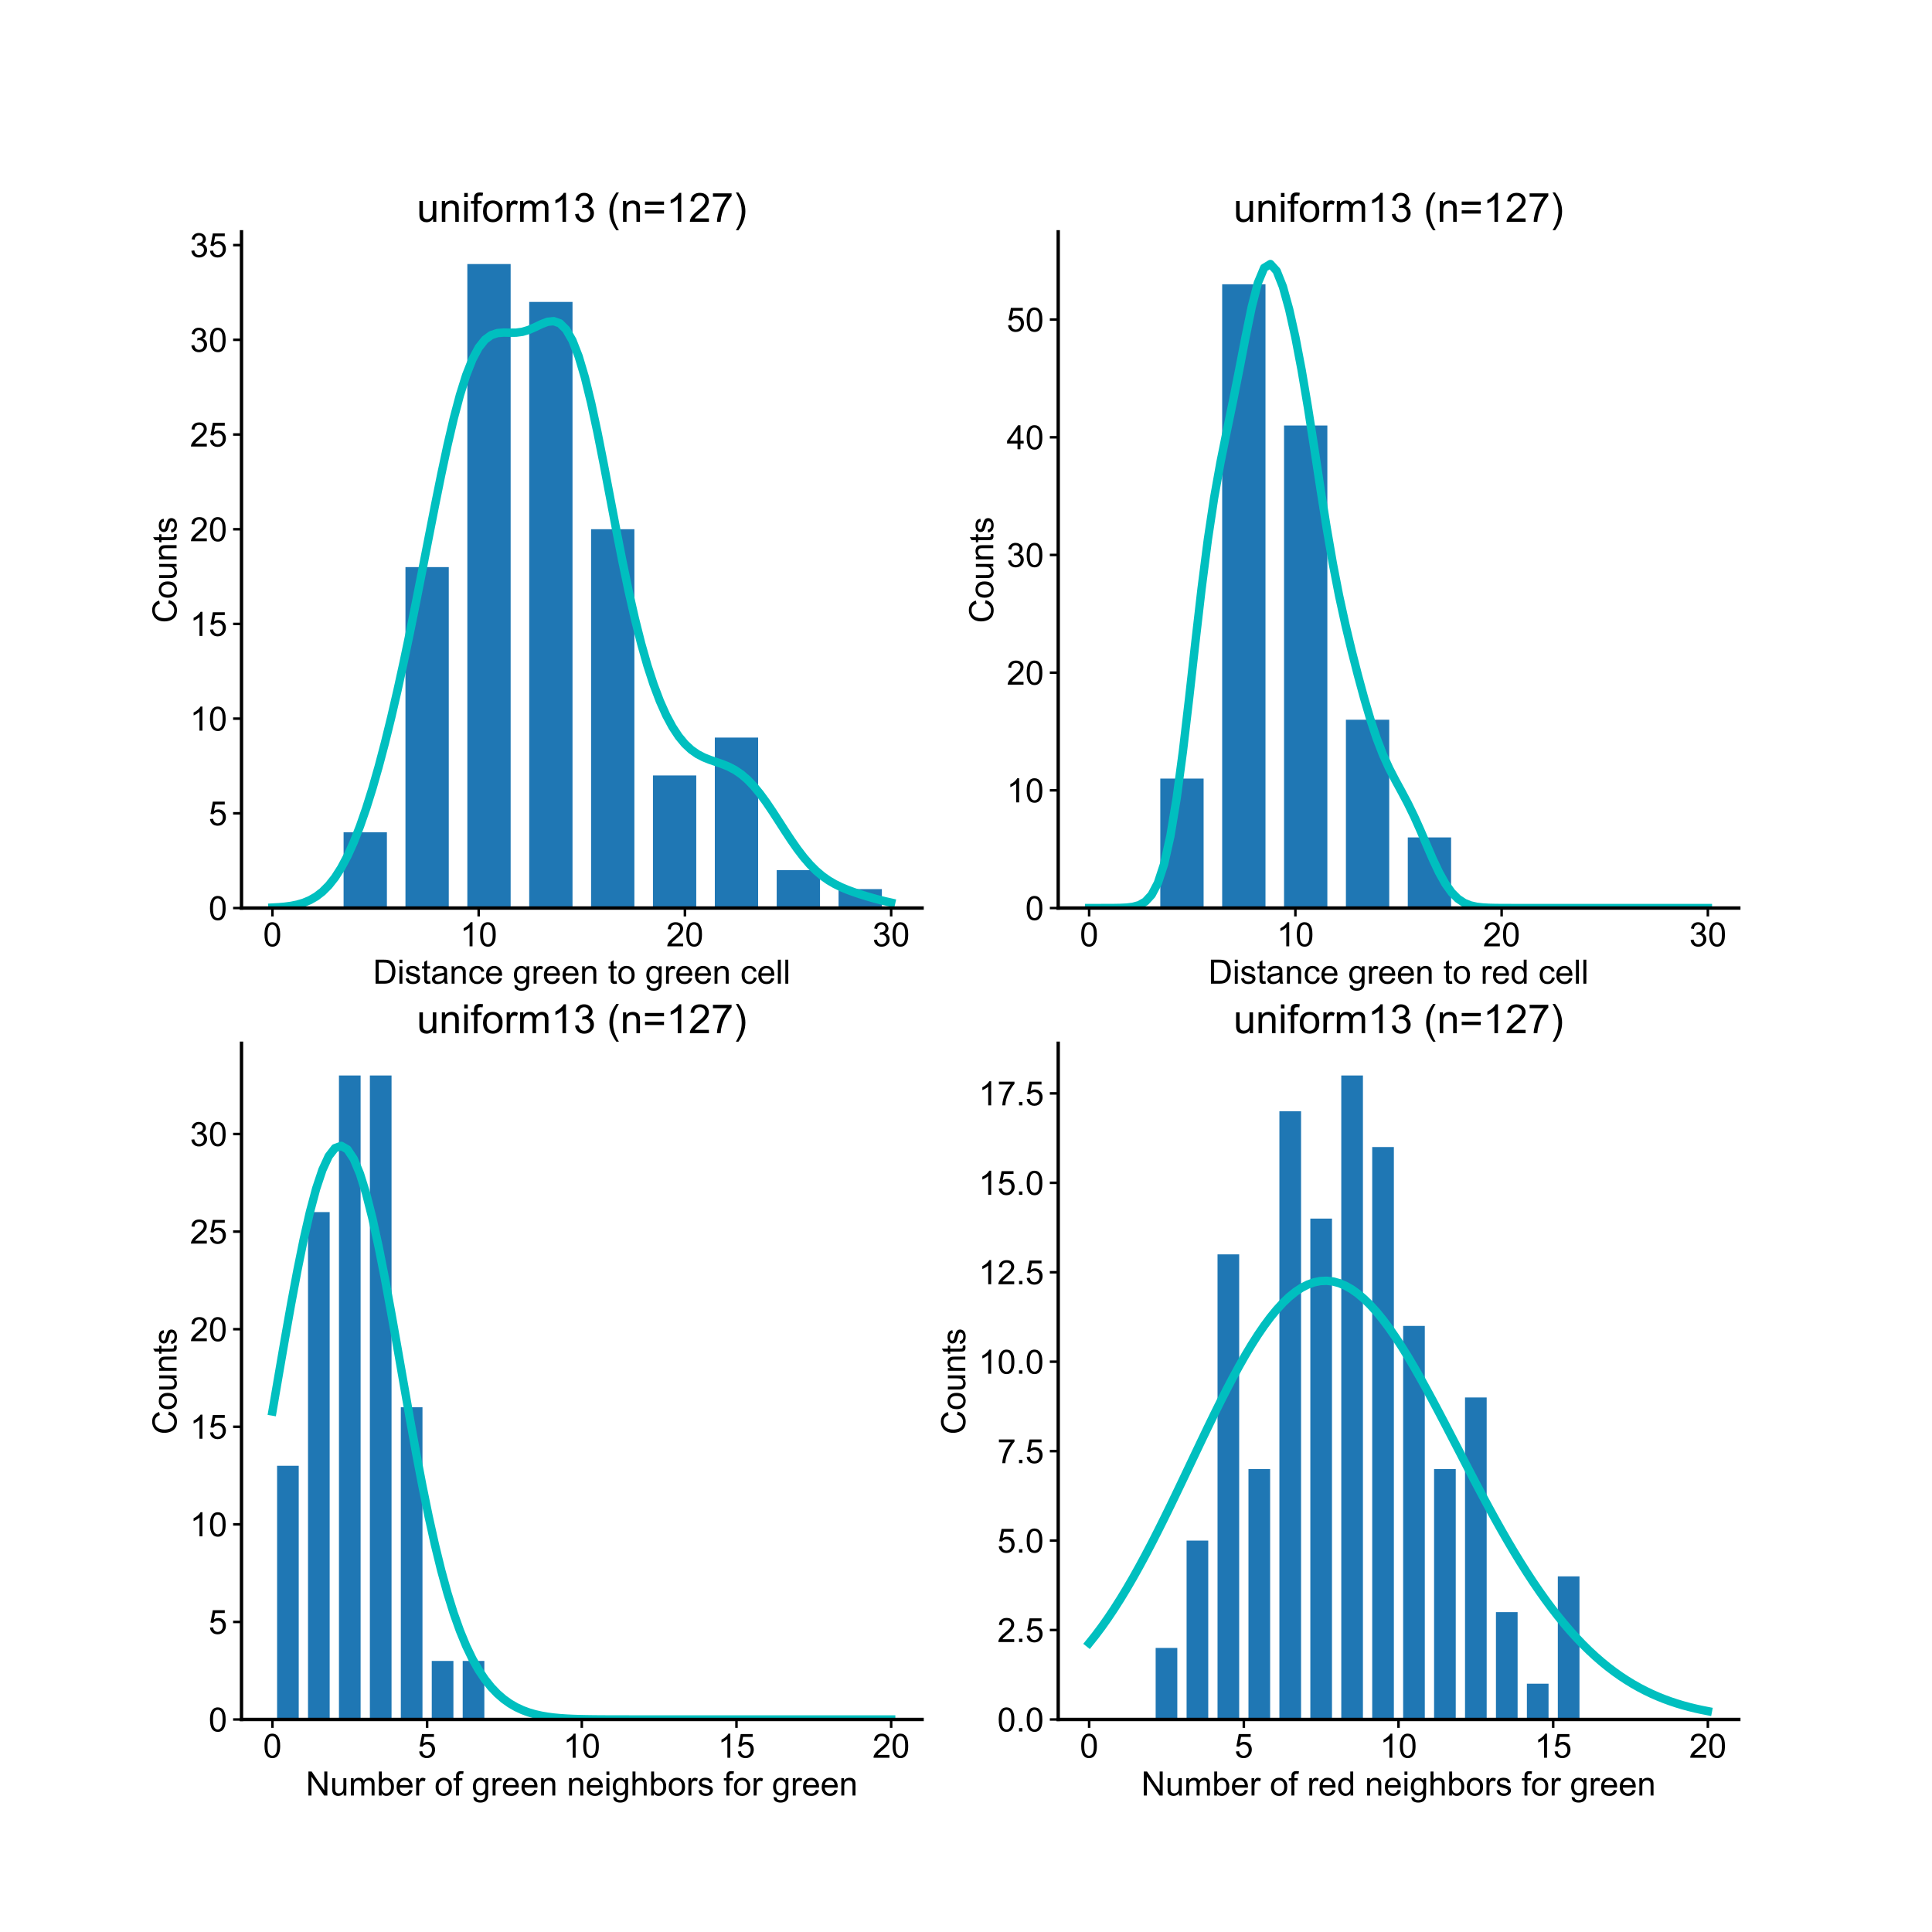 <?xml version="1.0" encoding="utf-8" standalone="no"?>
<!DOCTYPE svg PUBLIC "-//W3C//DTD SVG 1.1//EN"
  "http://www.w3.org/Graphics/SVG/1.1/DTD/svg11.dtd">
<!-- Created with matplotlib (https://matplotlib.org/) -->
<svg height="1152pt" version="1.1" viewBox="0 0 1152 1152" width="1152pt" xmlns="http://www.w3.org/2000/svg" xmlns:xlink="http://www.w3.org/1999/xlink">
 <defs>
  <style type="text/css">
*{stroke-linecap:butt;stroke-linejoin:round;}
  </style>
 </defs>
 <g id="figure_1">
  <g id="patch_1">
   <path d="M 0 1152 
L 1152 1152 
L 1152 0 
L 0 0 
z
" style="fill:none;"/>
  </g>
  <g id="axes_1">
   <g id="patch_2">
    <path d="M 144 541.44 
L 549.818 541.44 
L 549.818 138.24 
L 144 138.24 
z
" style="fill:none;"/>
   </g>
   <g id="matplotlib.axis_1">
    <g id="xtick_1">
     <g id="line2d_1">
      <defs>
       <path d="M 0 0 
L 0 5 
" id="m86fa233f34" style="stroke:#000000;stroke-width:1.5;"/>
      </defs>
      <g>
       <use style="stroke:#000000;stroke-width:1.5;" x="162.446" xlink:href="#m86fa233f34" y="541.44"/>
      </g>
     </g>
     <g id="text_1">
      <!-- 0 -->
      <defs>
       <path d="M 4.156 35.297 
Q 4.156 48 6.766 55.734 
Q 9.375 63.484 14.516 67.672 
Q 19.672 71.875 27.484 71.875 
Q 33.25 71.875 37.594 69.547 
Q 41.938 67.234 44.766 62.859 
Q 47.609 58.5 49.219 52.219 
Q 50.828 45.953 50.828 35.297 
Q 50.828 22.703 48.234 14.969 
Q 45.656 7.234 40.5 3 
Q 35.359 -1.219 27.484 -1.219 
Q 17.141 -1.219 11.234 6.203 
Q 4.156 15.141 4.156 35.297 
z
M 13.188 35.297 
Q 13.188 17.672 17.312 11.828 
Q 21.438 6 27.484 6 
Q 33.547 6 37.672 11.859 
Q 41.797 17.719 41.797 35.297 
Q 41.797 52.984 37.672 58.781 
Q 33.547 64.594 27.391 64.594 
Q 21.344 64.594 17.719 59.469 
Q 13.188 52.938 13.188 35.297 
z
" id="ArialMT-48"/>
      </defs>
      <g transform="translate(156.885 564.256)scale(0.2 -0.2)">
       <use xlink:href="#ArialMT-48"/>
      </g>
     </g>
    </g>
    <g id="xtick_2">
     <g id="line2d_2">
      <g>
       <use style="stroke:#000000;stroke-width:1.5;" x="285.421" xlink:href="#m86fa233f34" y="541.44"/>
      </g>
     </g>
     <g id="text_2">
      <!-- 10 -->
      <defs>
       <path d="M 37.25 0 
L 28.469 0 
L 28.469 56 
Q 25.297 52.984 20.141 49.953 
Q 14.984 46.922 10.891 45.406 
L 10.891 53.906 
Q 18.266 57.375 23.781 62.297 
Q 29.297 67.234 31.594 71.875 
L 37.25 71.875 
z
" id="ArialMT-49"/>
      </defs>
      <g transform="translate(274.3 564.256)scale(0.2 -0.2)">
       <use xlink:href="#ArialMT-49"/>
       <use x="55.615" xlink:href="#ArialMT-48"/>
      </g>
     </g>
    </g>
    <g id="xtick_3">
     <g id="line2d_3">
      <g>
       <use style="stroke:#000000;stroke-width:1.5;" x="408.397" xlink:href="#m86fa233f34" y="541.44"/>
      </g>
     </g>
     <g id="text_3">
      <!-- 20 -->
      <defs>
       <path d="M 50.344 8.453 
L 50.344 0 
L 3.031 0 
Q 2.938 3.172 4.047 6.109 
Q 5.859 10.938 9.828 15.625 
Q 13.812 20.312 21.344 26.469 
Q 33.016 36.031 37.109 41.625 
Q 41.219 47.219 41.219 52.203 
Q 41.219 57.422 37.469 61 
Q 33.734 64.594 27.734 64.594 
Q 21.391 64.594 17.578 60.781 
Q 13.766 56.984 13.719 50.25 
L 4.688 51.172 
Q 5.609 61.281 11.656 66.578 
Q 17.719 71.875 27.938 71.875 
Q 38.234 71.875 44.234 66.156 
Q 50.25 60.453 50.25 52 
Q 50.25 47.703 48.484 43.547 
Q 46.734 39.406 42.656 34.812 
Q 38.578 30.219 29.109 22.219 
Q 21.188 15.578 18.938 13.203 
Q 16.703 10.844 15.234 8.453 
z
" id="ArialMT-50"/>
      </defs>
      <g transform="translate(397.275 564.256)scale(0.2 -0.2)">
       <use xlink:href="#ArialMT-50"/>
       <use x="55.615" xlink:href="#ArialMT-48"/>
      </g>
     </g>
    </g>
    <g id="xtick_4">
     <g id="line2d_4">
      <g>
       <use style="stroke:#000000;stroke-width:1.5;" x="531.372" xlink:href="#m86fa233f34" y="541.44"/>
      </g>
     </g>
     <g id="text_4">
      <!-- 30 -->
      <defs>
       <path d="M 4.203 18.891 
L 12.984 20.062 
Q 14.5 12.594 18.141 9.297 
Q 21.781 6 27 6 
Q 33.203 6 37.469 10.297 
Q 41.75 14.594 41.75 20.953 
Q 41.75 27 37.797 30.922 
Q 33.844 34.859 27.734 34.859 
Q 25.25 34.859 21.531 33.891 
L 22.516 41.609 
Q 23.391 41.5 23.922 41.5 
Q 29.547 41.5 34.031 44.422 
Q 38.531 47.359 38.531 53.469 
Q 38.531 58.297 35.25 61.469 
Q 31.984 64.656 26.812 64.656 
Q 21.688 64.656 18.266 61.422 
Q 14.844 58.203 13.875 51.766 
L 5.078 53.328 
Q 6.688 62.156 12.391 67.016 
Q 18.109 71.875 26.609 71.875 
Q 32.469 71.875 37.391 69.359 
Q 42.328 66.844 44.938 62.5 
Q 47.562 58.156 47.562 53.266 
Q 47.562 48.641 45.062 44.828 
Q 42.578 41.016 37.703 38.766 
Q 44.047 37.312 47.562 32.688 
Q 51.078 28.078 51.078 21.141 
Q 51.078 11.766 44.234 5.25 
Q 37.406 -1.266 26.953 -1.266 
Q 17.531 -1.266 11.297 4.344 
Q 5.078 9.969 4.203 18.891 
z
" id="ArialMT-51"/>
      </defs>
      <g transform="translate(520.25 564.256)scale(0.2 -0.2)">
       <use xlink:href="#ArialMT-51"/>
       <use x="55.615" xlink:href="#ArialMT-48"/>
      </g>
     </g>
    </g>
    <g id="text_5">
     <!-- Distance green to green cell -->
     <defs>
      <path d="M 7.719 0 
L 7.719 71.578 
L 32.375 71.578 
Q 40.719 71.578 45.125 70.562 
Q 51.266 69.141 55.609 65.438 
Q 61.281 60.641 64.078 53.188 
Q 66.891 45.75 66.891 36.188 
Q 66.891 28.031 64.984 21.734 
Q 63.094 15.438 60.109 11.297 
Q 57.125 7.172 53.578 4.797 
Q 50.047 2.438 45.047 1.219 
Q 40.047 0 33.547 0 
z
M 17.188 8.453 
L 32.469 8.453 
Q 39.547 8.453 43.578 9.766 
Q 47.609 11.078 50 13.484 
Q 53.375 16.844 55.25 22.531 
Q 57.125 28.219 57.125 36.328 
Q 57.125 47.562 53.438 53.594 
Q 49.75 59.625 44.484 61.672 
Q 40.672 63.141 32.234 63.141 
L 17.188 63.141 
z
" id="ArialMT-68"/>
      <path d="M 6.641 61.469 
L 6.641 71.578 
L 15.438 71.578 
L 15.438 61.469 
z
M 6.641 0 
L 6.641 51.859 
L 15.438 51.859 
L 15.438 0 
z
" id="ArialMT-105"/>
      <path d="M 3.078 15.484 
L 11.766 16.844 
Q 12.5 11.625 15.844 8.844 
Q 19.188 6.062 25.203 6.062 
Q 31.25 6.062 34.172 8.516 
Q 37.109 10.984 37.109 14.312 
Q 37.109 17.281 34.516 19 
Q 32.719 20.172 25.531 21.969 
Q 15.875 24.422 12.141 26.203 
Q 8.406 27.984 6.469 31.125 
Q 4.547 34.281 4.547 38.094 
Q 4.547 41.547 6.125 44.5 
Q 7.719 47.469 10.453 49.422 
Q 12.5 50.922 16.031 51.969 
Q 19.578 53.031 23.641 53.031 
Q 29.734 53.031 34.344 51.266 
Q 38.969 49.516 41.156 46.5 
Q 43.359 43.5 44.188 38.484 
L 35.594 37.312 
Q 35.016 41.312 32.203 43.547 
Q 29.391 45.797 24.266 45.797 
Q 18.219 45.797 15.625 43.797 
Q 13.031 41.797 13.031 39.109 
Q 13.031 37.406 14.109 36.031 
Q 15.188 34.625 17.484 33.688 
Q 18.797 33.203 25.25 31.453 
Q 34.578 28.953 38.25 27.359 
Q 41.938 25.781 44.031 22.75 
Q 46.141 19.734 46.141 15.234 
Q 46.141 10.844 43.578 6.953 
Q 41.016 3.078 36.172 0.953 
Q 31.344 -1.172 25.25 -1.172 
Q 15.141 -1.172 9.844 3.031 
Q 4.547 7.234 3.078 15.484 
z
" id="ArialMT-115"/>
      <path d="M 25.781 7.859 
L 27.047 0.094 
Q 23.344 -0.688 20.406 -0.688 
Q 15.625 -0.688 12.984 0.828 
Q 10.359 2.344 9.281 4.812 
Q 8.203 7.281 8.203 15.188 
L 8.203 45.016 
L 1.766 45.016 
L 1.766 51.859 
L 8.203 51.859 
L 8.203 64.703 
L 16.938 69.969 
L 16.938 51.859 
L 25.781 51.859 
L 25.781 45.016 
L 16.938 45.016 
L 16.938 14.703 
Q 16.938 10.938 17.406 9.859 
Q 17.875 8.797 18.922 8.156 
Q 19.969 7.516 21.922 7.516 
Q 23.391 7.516 25.781 7.859 
z
" id="ArialMT-116"/>
      <path d="M 40.438 6.391 
Q 35.547 2.25 31.031 0.531 
Q 26.516 -1.172 21.344 -1.172 
Q 12.797 -1.172 8.203 3 
Q 3.609 7.172 3.609 13.672 
Q 3.609 17.484 5.344 20.625 
Q 7.078 23.781 9.891 25.688 
Q 12.703 27.594 16.219 28.562 
Q 18.797 29.25 24.031 29.891 
Q 34.672 31.156 39.703 32.906 
Q 39.75 34.719 39.75 35.203 
Q 39.75 40.578 37.25 42.781 
Q 33.891 45.75 27.25 45.75 
Q 21.047 45.75 18.094 43.578 
Q 15.141 41.406 13.719 35.891 
L 5.125 37.062 
Q 6.297 42.578 8.984 45.969 
Q 11.672 49.359 16.75 51.188 
Q 21.828 53.031 28.516 53.031 
Q 35.156 53.031 39.297 51.469 
Q 43.453 49.906 45.406 47.531 
Q 47.359 45.172 48.141 41.547 
Q 48.578 39.312 48.578 33.453 
L 48.578 21.734 
Q 48.578 9.469 49.141 6.219 
Q 49.703 2.984 51.375 0 
L 42.188 0 
Q 40.828 2.734 40.438 6.391 
z
M 39.703 26.031 
Q 34.906 24.078 25.344 22.703 
Q 19.922 21.922 17.672 20.938 
Q 15.438 19.969 14.203 18.094 
Q 12.984 16.219 12.984 13.922 
Q 12.984 10.406 15.641 8.062 
Q 18.312 5.719 23.438 5.719 
Q 28.516 5.719 32.469 7.938 
Q 36.422 10.156 38.281 14.016 
Q 39.703 17 39.703 22.797 
z
" id="ArialMT-97"/>
      <path d="M 6.594 0 
L 6.594 51.859 
L 14.5 51.859 
L 14.5 44.484 
Q 20.219 53.031 31 53.031 
Q 35.688 53.031 39.625 51.344 
Q 43.562 49.656 45.516 46.922 
Q 47.469 44.188 48.25 40.438 
Q 48.734 37.984 48.734 31.891 
L 48.734 0 
L 39.938 0 
L 39.938 31.547 
Q 39.938 36.922 38.906 39.578 
Q 37.891 42.234 35.281 43.812 
Q 32.672 45.406 29.156 45.406 
Q 23.531 45.406 19.453 41.844 
Q 15.375 38.281 15.375 28.328 
L 15.375 0 
z
" id="ArialMT-110"/>
      <path d="M 40.438 19 
L 49.078 17.875 
Q 47.656 8.938 41.812 3.875 
Q 35.984 -1.172 27.484 -1.172 
Q 16.844 -1.172 10.375 5.781 
Q 3.906 12.75 3.906 25.734 
Q 3.906 34.125 6.688 40.422 
Q 9.469 46.734 15.156 49.875 
Q 20.844 53.031 27.547 53.031 
Q 35.984 53.031 41.359 48.75 
Q 46.734 44.484 48.25 36.625 
L 39.703 35.297 
Q 38.484 40.531 35.375 43.156 
Q 32.281 45.797 27.875 45.797 
Q 21.234 45.797 17.078 41.031 
Q 12.938 36.281 12.938 25.984 
Q 12.938 15.531 16.938 10.797 
Q 20.953 6.062 27.391 6.062 
Q 32.562 6.062 36.031 9.234 
Q 39.5 12.406 40.438 19 
z
" id="ArialMT-99"/>
      <path d="M 42.094 16.703 
L 51.172 15.578 
Q 49.031 7.625 43.219 3.219 
Q 37.406 -1.172 28.375 -1.172 
Q 17 -1.172 10.328 5.828 
Q 3.656 12.844 3.656 25.484 
Q 3.656 38.578 10.391 45.797 
Q 17.141 53.031 27.875 53.031 
Q 38.281 53.031 44.875 45.953 
Q 51.469 38.875 51.469 26.031 
Q 51.469 25.25 51.422 23.688 
L 12.75 23.688 
Q 13.234 15.141 17.578 10.594 
Q 21.922 6.062 28.422 6.062 
Q 33.25 6.062 36.672 8.594 
Q 40.094 11.141 42.094 16.703 
z
M 13.234 30.906 
L 42.188 30.906 
Q 41.609 37.453 38.875 40.719 
Q 34.672 45.797 27.984 45.797 
Q 21.922 45.797 17.797 41.75 
Q 13.672 37.703 13.234 30.906 
z
" id="ArialMT-101"/>
      <path id="ArialMT-32"/>
      <path d="M 4.984 -4.297 
L 13.531 -5.562 
Q 14.062 -9.516 16.5 -11.328 
Q 19.781 -13.766 25.438 -13.766 
Q 31.547 -13.766 34.859 -11.328 
Q 38.188 -8.891 39.359 -4.5 
Q 40.047 -1.812 39.984 6.781 
Q 34.234 0 25.641 0 
Q 14.938 0 9.078 7.719 
Q 3.219 15.438 3.219 26.219 
Q 3.219 33.641 5.906 39.906 
Q 8.594 46.188 13.688 49.609 
Q 18.797 53.031 25.688 53.031 
Q 34.859 53.031 40.828 45.609 
L 40.828 51.859 
L 48.922 51.859 
L 48.922 7.031 
Q 48.922 -5.078 46.453 -10.125 
Q 44 -15.188 38.641 -18.109 
Q 33.297 -21.047 25.484 -21.047 
Q 16.219 -21.047 10.5 -16.875 
Q 4.781 -12.703 4.984 -4.297 
z
M 12.25 26.859 
Q 12.25 16.656 16.297 11.969 
Q 20.359 7.281 26.469 7.281 
Q 32.516 7.281 36.609 11.938 
Q 40.719 16.609 40.719 26.562 
Q 40.719 36.078 36.5 40.906 
Q 32.281 45.75 26.312 45.75 
Q 20.453 45.75 16.344 40.984 
Q 12.25 36.234 12.25 26.859 
z
" id="ArialMT-103"/>
      <path d="M 6.5 0 
L 6.5 51.859 
L 14.406 51.859 
L 14.406 44 
Q 17.438 49.516 20 51.266 
Q 22.562 53.031 25.641 53.031 
Q 30.078 53.031 34.672 50.203 
L 31.641 42.047 
Q 28.422 43.953 25.203 43.953 
Q 22.312 43.953 20.016 42.219 
Q 17.719 40.484 16.75 37.406 
Q 15.281 32.719 15.281 27.156 
L 15.281 0 
z
" id="ArialMT-114"/>
      <path d="M 3.328 25.922 
Q 3.328 40.328 11.328 47.266 
Q 18.016 53.031 27.641 53.031 
Q 38.328 53.031 45.109 46.016 
Q 51.906 39.016 51.906 26.656 
Q 51.906 16.656 48.906 10.906 
Q 45.906 5.172 40.156 2 
Q 34.422 -1.172 27.641 -1.172 
Q 16.75 -1.172 10.031 5.812 
Q 3.328 12.797 3.328 25.922 
z
M 12.359 25.922 
Q 12.359 15.969 16.703 11.016 
Q 21.047 6.062 27.641 6.062 
Q 34.188 6.062 38.531 11.031 
Q 42.875 16.016 42.875 26.219 
Q 42.875 35.844 38.5 40.797 
Q 34.125 45.75 27.641 45.75 
Q 21.047 45.75 16.703 40.812 
Q 12.359 35.891 12.359 25.922 
z
" id="ArialMT-111"/>
      <path d="M 6.391 0 
L 6.391 71.578 
L 15.188 71.578 
L 15.188 0 
z
" id="ArialMT-108"/>
     </defs>
     <g transform="translate(222.401 586.546)scale(0.2 -0.2)">
      <use xlink:href="#ArialMT-68"/>
      <use x="72.217" xlink:href="#ArialMT-105"/>
      <use x="94.434" xlink:href="#ArialMT-115"/>
      <use x="144.434" xlink:href="#ArialMT-116"/>
      <use x="172.217" xlink:href="#ArialMT-97"/>
      <use x="227.832" xlink:href="#ArialMT-110"/>
      <use x="283.447" xlink:href="#ArialMT-99"/>
      <use x="333.447" xlink:href="#ArialMT-101"/>
      <use x="389.062" xlink:href="#ArialMT-32"/>
      <use x="416.846" xlink:href="#ArialMT-103"/>
      <use x="472.461" xlink:href="#ArialMT-114"/>
      <use x="505.762" xlink:href="#ArialMT-101"/>
      <use x="561.377" xlink:href="#ArialMT-101"/>
      <use x="616.992" xlink:href="#ArialMT-110"/>
      <use x="672.607" xlink:href="#ArialMT-32"/>
      <use x="700.391" xlink:href="#ArialMT-116"/>
      <use x="728.174" xlink:href="#ArialMT-111"/>
      <use x="783.789" xlink:href="#ArialMT-32"/>
      <use x="811.572" xlink:href="#ArialMT-103"/>
      <use x="867.188" xlink:href="#ArialMT-114"/>
      <use x="900.488" xlink:href="#ArialMT-101"/>
      <use x="956.104" xlink:href="#ArialMT-101"/>
      <use x="1011.719" xlink:href="#ArialMT-110"/>
      <use x="1067.334" xlink:href="#ArialMT-32"/>
      <use x="1095.117" xlink:href="#ArialMT-99"/>
      <use x="1145.117" xlink:href="#ArialMT-101"/>
      <use x="1200.732" xlink:href="#ArialMT-108"/>
      <use x="1222.949" xlink:href="#ArialMT-108"/>
     </g>
    </g>
   </g>
   <g id="matplotlib.axis_2">
    <g id="ytick_1">
     <g id="line2d_5">
      <defs>
       <path d="M 0 0 
L -5 0 
" id="mc35ac9f596" style="stroke:#000000;stroke-width:1.5;"/>
      </defs>
      <g>
       <use style="stroke:#000000;stroke-width:1.5;" x="144" xlink:href="#mc35ac9f596" y="541.44"/>
      </g>
     </g>
     <g id="text_6">
      <!-- 0 -->
      <g transform="translate(124.378 548.598)scale(0.2 -0.2)">
       <use xlink:href="#ArialMT-48"/>
      </g>
     </g>
    </g>
    <g id="ytick_2">
     <g id="line2d_6">
      <g>
       <use style="stroke:#000000;stroke-width:1.5;" x="144" xlink:href="#mc35ac9f596" y="484.969"/>
      </g>
     </g>
     <g id="text_7">
      <!-- 5 -->
      <defs>
       <path d="M 4.156 18.75 
L 13.375 19.531 
Q 14.406 12.797 18.141 9.391 
Q 21.875 6 27.156 6 
Q 33.5 6 37.891 10.781 
Q 42.281 15.578 42.281 23.484 
Q 42.281 31 38.062 35.344 
Q 33.844 39.703 27 39.703 
Q 22.75 39.703 19.328 37.766 
Q 15.922 35.844 13.969 32.766 
L 5.719 33.844 
L 12.641 70.609 
L 48.25 70.609 
L 48.25 62.203 
L 19.672 62.203 
L 15.828 42.969 
Q 22.266 47.469 29.344 47.469 
Q 38.719 47.469 45.156 40.969 
Q 51.609 34.469 51.609 24.266 
Q 51.609 14.547 45.953 7.469 
Q 39.062 -1.219 27.156 -1.219 
Q 17.391 -1.219 11.203 4.25 
Q 5.031 9.719 4.156 18.75 
z
" id="ArialMT-53"/>
      </defs>
      <g transform="translate(124.378 492.127)scale(0.2 -0.2)">
       <use xlink:href="#ArialMT-53"/>
      </g>
     </g>
    </g>
    <g id="ytick_3">
     <g id="line2d_7">
      <g>
       <use style="stroke:#000000;stroke-width:1.5;" x="144" xlink:href="#mc35ac9f596" y="428.499"/>
      </g>
     </g>
     <g id="text_8">
      <!-- 10 -->
      <g transform="translate(113.256 435.657)scale(0.2 -0.2)">
       <use xlink:href="#ArialMT-49"/>
       <use x="55.615" xlink:href="#ArialMT-48"/>
      </g>
     </g>
    </g>
    <g id="ytick_4">
     <g id="line2d_8">
      <g>
       <use style="stroke:#000000;stroke-width:1.5;" x="144" xlink:href="#mc35ac9f596" y="372.028"/>
      </g>
     </g>
     <g id="text_9">
      <!-- 15 -->
      <g transform="translate(113.256 379.186)scale(0.2 -0.2)">
       <use xlink:href="#ArialMT-49"/>
       <use x="55.615" xlink:href="#ArialMT-53"/>
      </g>
     </g>
    </g>
    <g id="ytick_5">
     <g id="line2d_9">
      <g>
       <use style="stroke:#000000;stroke-width:1.5;" x="144" xlink:href="#mc35ac9f596" y="315.558"/>
      </g>
     </g>
     <g id="text_10">
      <!-- 20 -->
      <g transform="translate(113.256 322.715)scale(0.2 -0.2)">
       <use xlink:href="#ArialMT-50"/>
       <use x="55.615" xlink:href="#ArialMT-48"/>
      </g>
     </g>
    </g>
    <g id="ytick_6">
     <g id="line2d_10">
      <g>
       <use style="stroke:#000000;stroke-width:1.5;" x="144" xlink:href="#mc35ac9f596" y="259.087"/>
      </g>
     </g>
     <g id="text_11">
      <!-- 25 -->
      <g transform="translate(113.256 266.245)scale(0.2 -0.2)">
       <use xlink:href="#ArialMT-50"/>
       <use x="55.615" xlink:href="#ArialMT-53"/>
      </g>
     </g>
    </g>
    <g id="ytick_7">
     <g id="line2d_11">
      <g>
       <use style="stroke:#000000;stroke-width:1.5;" x="144" xlink:href="#mc35ac9f596" y="202.616"/>
      </g>
     </g>
     <g id="text_12">
      <!-- 30 -->
      <g transform="translate(113.256 209.774)scale(0.2 -0.2)">
       <use xlink:href="#ArialMT-51"/>
       <use x="55.615" xlink:href="#ArialMT-48"/>
      </g>
     </g>
    </g>
    <g id="ytick_8">
     <g id="line2d_12">
      <g>
       <use style="stroke:#000000;stroke-width:1.5;" x="144" xlink:href="#mc35ac9f596" y="146.146"/>
      </g>
     </g>
     <g id="text_13">
      <!-- 35 -->
      <g transform="translate(113.256 153.304)scale(0.2 -0.2)">
       <use xlink:href="#ArialMT-51"/>
       <use x="55.615" xlink:href="#ArialMT-53"/>
      </g>
     </g>
    </g>
    <g id="text_14">
     <!-- Counts -->
     <defs>
      <path d="M 58.797 25.094 
L 68.266 22.703 
Q 65.281 11.031 57.547 4.906 
Q 49.812 -1.219 38.625 -1.219 
Q 27.047 -1.219 19.797 3.484 
Q 12.547 8.203 8.766 17.141 
Q 4.984 26.078 4.984 36.328 
Q 4.984 47.516 9.25 55.828 
Q 13.531 64.156 21.406 68.469 
Q 29.297 72.797 38.766 72.797 
Q 49.516 72.797 56.828 67.328 
Q 64.156 61.859 67.047 51.953 
L 57.719 49.75 
Q 55.219 57.562 50.484 61.125 
Q 45.75 64.703 38.578 64.703 
Q 30.328 64.703 24.781 60.734 
Q 19.234 56.781 16.984 50.109 
Q 14.75 43.453 14.75 36.375 
Q 14.75 27.25 17.406 20.438 
Q 20.062 13.625 25.672 10.25 
Q 31.297 6.891 37.844 6.891 
Q 45.797 6.891 51.312 11.469 
Q 56.844 16.062 58.797 25.094 
z
" id="ArialMT-67"/>
      <path d="M 40.578 0 
L 40.578 7.625 
Q 34.516 -1.172 24.125 -1.172 
Q 19.531 -1.172 15.547 0.578 
Q 11.578 2.344 9.641 5 
Q 7.719 7.672 6.938 11.531 
Q 6.391 14.109 6.391 19.734 
L 6.391 51.859 
L 15.188 51.859 
L 15.188 23.094 
Q 15.188 16.219 15.719 13.812 
Q 16.547 10.359 19.234 8.375 
Q 21.922 6.391 25.875 6.391 
Q 29.828 6.391 33.297 8.422 
Q 36.766 10.453 38.203 13.938 
Q 39.656 17.438 39.656 24.078 
L 39.656 51.859 
L 48.438 51.859 
L 48.438 0 
z
" id="ArialMT-117"/>
     </defs>
     <g transform="translate(105.281 371.523)rotate(-90)scale(0.2 -0.2)">
      <use xlink:href="#ArialMT-67"/>
      <use x="72.217" xlink:href="#ArialMT-111"/>
      <use x="127.832" xlink:href="#ArialMT-117"/>
      <use x="183.447" xlink:href="#ArialMT-110"/>
      <use x="239.062" xlink:href="#ArialMT-116"/>
      <use x="266.846" xlink:href="#ArialMT-115"/>
     </g>
    </g>
   </g>
   <g id="patch_3">
    <path clip-path="url(#pe34aec3d13)" d="M 167.98 541.44 
L 193.805 541.44 
L 193.805 541.44 
L 167.98 541.44 
z
" style="fill:#1f77b4;"/>
   </g>
   <g id="patch_4">
    <path clip-path="url(#pe34aec3d13)" d="M 204.873 541.44 
L 230.698 541.44 
L 230.698 496.264 
L 204.873 496.264 
z
" style="fill:#1f77b4;"/>
   </g>
   <g id="patch_5">
    <path clip-path="url(#pe34aec3d13)" d="M 241.765 541.44 
L 267.59 541.44 
L 267.59 338.146 
L 241.765 338.146 
z
" style="fill:#1f77b4;"/>
   </g>
   <g id="patch_6">
    <path clip-path="url(#pe34aec3d13)" d="M 278.658 541.44 
L 304.483 541.44 
L 304.483 157.44 
L 278.658 157.44 
z
" style="fill:#1f77b4;"/>
   </g>
   <g id="patch_7">
    <path clip-path="url(#pe34aec3d13)" d="M 315.55 541.44 
L 341.375 541.44 
L 341.375 180.028 
L 315.55 180.028 
z
" style="fill:#1f77b4;"/>
   </g>
   <g id="patch_8">
    <path clip-path="url(#pe34aec3d13)" d="M 352.443 541.44 
L 378.268 541.44 
L 378.268 315.558 
L 352.443 315.558 
z
" style="fill:#1f77b4;"/>
   </g>
   <g id="patch_9">
    <path clip-path="url(#pe34aec3d13)" d="M 389.336 541.44 
L 415.16 541.44 
L 415.16 462.381 
L 389.336 462.381 
z
" style="fill:#1f77b4;"/>
   </g>
   <g id="patch_10">
    <path clip-path="url(#pe34aec3d13)" d="M 426.228 541.44 
L 452.053 541.44 
L 452.053 439.793 
L 426.228 439.793 
z
" style="fill:#1f77b4;"/>
   </g>
   <g id="patch_11">
    <path clip-path="url(#pe34aec3d13)" d="M 463.121 541.44 
L 488.945 541.44 
L 488.945 518.852 
L 463.121 518.852 
z
" style="fill:#1f77b4;"/>
   </g>
   <g id="patch_12">
    <path clip-path="url(#pe34aec3d13)" d="M 500.013 541.44 
L 525.838 541.44 
L 525.838 530.146 
L 500.013 530.146 
z
" style="fill:#1f77b4;"/>
   </g>
   <g id="line2d_13">
    <path clip-path="url(#pe34aec3d13)" d="M 162.446 541.15 
L 166.173 540.946 
L 169.899 540.621 
L 173.626 540.118 
L 177.352 539.365 
L 181.079 538.267 
L 184.805 536.712 
L 188.532 534.574 
L 192.258 531.714 
L 195.985 527.993 
L 199.711 523.28 
L 203.438 517.465 
L 207.165 510.463 
L 210.891 502.227 
L 214.618 492.741 
L 218.344 482.026 
L 222.071 470.123 
L 225.797 457.087 
L 229.524 442.979 
L 233.25 427.856 
L 236.977 411.776 
L 240.703 394.806 
L 244.43 377.034 
L 248.156 358.592 
L 251.883 339.673 
L 255.609 320.542 
L 259.336 301.546 
L 263.062 283.097 
L 266.789 265.651 
L 270.515 249.672 
L 274.242 235.582 
L 277.968 223.714 
L 281.695 214.268 
L 285.421 207.271 
L 289.148 202.57 
L 292.875 199.836 
L 296.601 198.6 
L 300.328 198.308 
L 304.054 198.392 
L 307.781 198.357 
L 311.507 197.854 
L 315.234 196.742 
L 318.96 195.12 
L 322.687 193.325 
L 326.413 191.895 
L 330.14 191.495 
L 333.866 192.822 
L 337.593 196.503 
L 341.319 202.998 
L 345.046 212.535 
L 348.772 225.068 
L 352.499 240.288 
L 356.225 257.663 
L 359.952 276.512 
L 363.678 296.091 
L 367.405 315.679 
L 371.131 334.648 
L 374.858 352.509 
L 378.585 368.928 
L 382.311 383.722 
L 386.038 396.827 
L 389.764 408.266 
L 393.491 418.11 
L 397.217 426.455 
L 400.944 433.407 
L 404.67 439.074 
L 408.397 443.574 
L 412.123 447.047 
L 415.85 449.657 
L 419.576 451.596 
L 423.303 453.083 
L 427.029 454.352 
L 430.756 455.64 
L 434.482 457.166 
L 438.209 459.118 
L 441.935 461.641 
L 445.662 464.823 
L 449.388 468.691 
L 453.115 473.211 
L 456.841 478.291 
L 460.568 483.791 
L 464.295 489.536 
L 468.021 495.331 
L 471.748 500.981 
L 475.474 506.312 
L 479.201 511.184 
L 482.927 515.505 
L 486.654 519.234 
L 490.38 522.383 
L 494.107 525.003 
L 497.833 527.174 
L 501.56 528.992 
L 505.286 530.548 
L 509.013 531.921 
L 512.739 533.17 
L 516.466 534.331 
L 520.192 535.418 
L 523.919 536.433 
L 527.645 537.364 
L 531.372 538.198 
" style="fill:none;stroke:#00bfbf;stroke-linecap:square;stroke-linejoin:miter;stroke-width:5;"/>
   </g>
   <g id="patch_13">
    <path d="M 144 541.44 
L 144 138.24 
" style="fill:none;stroke:#000000;stroke-linecap:square;stroke-linejoin:miter;stroke-width:2;"/>
   </g>
   <g id="patch_14">
    <path d="M 144 541.44 
L 549.818 541.44 
" style="fill:none;stroke:#000000;stroke-linecap:square;stroke-linejoin:miter;stroke-width:2;"/>
   </g>
   <g id="text_15">
    <!-- uniform13 (n=127) -->
    <defs>
     <path d="M 8.688 0 
L 8.688 45.016 
L 0.922 45.016 
L 0.922 51.859 
L 8.688 51.859 
L 8.688 57.375 
Q 8.688 62.594 9.625 65.141 
Q 10.891 68.562 14.078 70.672 
Q 17.281 72.797 23.047 72.797 
Q 26.766 72.797 31.25 71.922 
L 29.938 64.266 
Q 27.203 64.75 24.75 64.75 
Q 20.75 64.75 19.094 63.031 
Q 17.438 61.328 17.438 56.641 
L 17.438 51.859 
L 27.547 51.859 
L 27.547 45.016 
L 17.438 45.016 
L 17.438 0 
z
" id="ArialMT-102"/>
     <path d="M 6.594 0 
L 6.594 51.859 
L 14.453 51.859 
L 14.453 44.578 
Q 16.891 48.391 20.938 50.703 
Q 25 53.031 30.172 53.031 
Q 35.938 53.031 39.625 50.641 
Q 43.312 48.25 44.828 43.953 
Q 50.984 53.031 60.844 53.031 
Q 68.562 53.031 72.703 48.75 
Q 76.859 44.484 76.859 35.594 
L 76.859 0 
L 68.109 0 
L 68.109 32.672 
Q 68.109 37.938 67.25 40.25 
Q 66.406 42.578 64.156 43.984 
Q 61.922 45.406 58.891 45.406 
Q 53.422 45.406 49.797 41.766 
Q 46.188 38.141 46.188 30.125 
L 46.188 0 
L 37.406 0 
L 37.406 33.688 
Q 37.406 39.547 35.25 42.469 
Q 33.109 45.406 28.219 45.406 
Q 24.516 45.406 21.359 43.453 
Q 18.219 41.5 16.797 37.734 
Q 15.375 33.984 15.375 26.906 
L 15.375 0 
z
" id="ArialMT-109"/>
     <path d="M 23.391 -21.047 
Q 16.109 -11.859 11.078 0.438 
Q 6.062 12.75 6.062 25.922 
Q 6.062 37.547 9.812 48.188 
Q 14.203 60.547 23.391 72.797 
L 29.688 72.797 
Q 23.781 62.641 21.875 58.297 
Q 18.891 51.562 17.188 44.234 
Q 15.094 35.109 15.094 25.875 
Q 15.094 2.391 29.688 -21.047 
z
" id="ArialMT-40"/>
     <path d="M 52.828 42.094 
L 5.562 42.094 
L 5.562 50.297 
L 52.828 50.297 
z
M 52.828 20.359 
L 5.562 20.359 
L 5.562 28.562 
L 52.828 28.562 
z
" id="ArialMT-61"/>
     <path d="M 4.734 62.203 
L 4.734 70.656 
L 51.078 70.656 
L 51.078 63.812 
Q 44.234 56.547 37.516 44.484 
Q 30.812 32.422 27.156 19.672 
Q 24.516 10.688 23.781 0 
L 14.75 0 
Q 14.891 8.453 18.062 20.406 
Q 21.234 32.375 27.172 43.484 
Q 33.109 54.594 39.797 62.203 
z
" id="ArialMT-55"/>
     <path d="M 12.359 -21.047 
L 6.062 -21.047 
Q 20.656 2.391 20.656 25.875 
Q 20.656 35.062 18.562 44.094 
Q 16.891 51.422 13.922 58.156 
Q 12.016 62.547 6.062 72.797 
L 12.359 72.797 
Q 21.531 60.547 25.922 48.188 
Q 29.688 37.547 29.688 25.922 
Q 29.688 12.75 24.625 0.438 
Q 19.578 -11.859 12.359 -21.047 
z
" id="ArialMT-41"/>
    </defs>
    <g transform="translate(248.526 132.24)scale(0.24 -0.24)">
     <use xlink:href="#ArialMT-117"/>
     <use x="55.615" xlink:href="#ArialMT-110"/>
     <use x="111.23" xlink:href="#ArialMT-105"/>
     <use x="133.447" xlink:href="#ArialMT-102"/>
     <use x="161.23" xlink:href="#ArialMT-111"/>
     <use x="216.846" xlink:href="#ArialMT-114"/>
     <use x="250.146" xlink:href="#ArialMT-109"/>
     <use x="333.447" xlink:href="#ArialMT-49"/>
     <use x="389.062" xlink:href="#ArialMT-51"/>
     <use x="444.678" xlink:href="#ArialMT-32"/>
     <use x="472.461" xlink:href="#ArialMT-40"/>
     <use x="505.762" xlink:href="#ArialMT-110"/>
     <use x="561.377" xlink:href="#ArialMT-61"/>
     <use x="619.775" xlink:href="#ArialMT-49"/>
     <use x="675.391" xlink:href="#ArialMT-50"/>
     <use x="731.006" xlink:href="#ArialMT-55"/>
     <use x="786.621" xlink:href="#ArialMT-41"/>
    </g>
   </g>
  </g>
  <g id="axes_2">
   <g id="patch_15">
    <path d="M 630.982 541.44 
L 1036.8 541.44 
L 1036.8 138.24 
L 630.982 138.24 
z
" style="fill:none;"/>
   </g>
   <g id="matplotlib.axis_3">
    <g id="xtick_5">
     <g id="line2d_14">
      <g>
       <use style="stroke:#000000;stroke-width:1.5;" x="649.428" xlink:href="#m86fa233f34" y="541.44"/>
      </g>
     </g>
     <g id="text_16">
      <!-- 0 -->
      <g transform="translate(643.867 564.256)scale(0.2 -0.2)">
       <use xlink:href="#ArialMT-48"/>
      </g>
     </g>
    </g>
    <g id="xtick_6">
     <g id="line2d_15">
      <g>
       <use style="stroke:#000000;stroke-width:1.5;" x="772.403" xlink:href="#m86fa233f34" y="541.44"/>
      </g>
     </g>
     <g id="text_17">
      <!-- 10 -->
      <g transform="translate(761.281 564.256)scale(0.2 -0.2)">
       <use xlink:href="#ArialMT-49"/>
       <use x="55.615" xlink:href="#ArialMT-48"/>
      </g>
     </g>
    </g>
    <g id="xtick_7">
     <g id="line2d_16">
      <g>
       <use style="stroke:#000000;stroke-width:1.5;" x="895.379" xlink:href="#m86fa233f34" y="541.44"/>
      </g>
     </g>
     <g id="text_18">
      <!-- 20 -->
      <g transform="translate(884.257 564.256)scale(0.2 -0.2)">
       <use xlink:href="#ArialMT-50"/>
       <use x="55.615" xlink:href="#ArialMT-48"/>
      </g>
     </g>
    </g>
    <g id="xtick_8">
     <g id="line2d_17">
      <g>
       <use style="stroke:#000000;stroke-width:1.5;" x="1018.354" xlink:href="#m86fa233f34" y="541.44"/>
      </g>
     </g>
     <g id="text_19">
      <!-- 30 -->
      <g transform="translate(1007.232 564.256)scale(0.2 -0.2)">
       <use xlink:href="#ArialMT-51"/>
       <use x="55.615" xlink:href="#ArialMT-48"/>
      </g>
     </g>
    </g>
    <g id="text_20">
     <!-- Distance green to red cell -->
     <defs>
      <path d="M 40.234 0 
L 40.234 6.547 
Q 35.297 -1.172 25.734 -1.172 
Q 19.531 -1.172 14.328 2.25 
Q 9.125 5.672 6.266 11.797 
Q 3.422 17.922 3.422 25.875 
Q 3.422 33.641 6 39.969 
Q 8.594 46.297 13.766 49.656 
Q 18.953 53.031 25.344 53.031 
Q 30.031 53.031 33.688 51.047 
Q 37.359 49.078 39.656 45.906 
L 39.656 71.578 
L 48.391 71.578 
L 48.391 0 
z
M 12.453 25.875 
Q 12.453 15.922 16.641 10.984 
Q 20.844 6.062 26.562 6.062 
Q 32.328 6.062 36.344 10.766 
Q 40.375 15.484 40.375 25.141 
Q 40.375 35.797 36.266 40.766 
Q 32.172 45.75 26.172 45.75 
Q 20.312 45.75 16.375 40.969 
Q 12.453 36.188 12.453 25.875 
z
" id="ArialMT-100"/>
     </defs>
     <g transform="translate(720.505 586.546)scale(0.2 -0.2)">
      <use xlink:href="#ArialMT-68"/>
      <use x="72.217" xlink:href="#ArialMT-105"/>
      <use x="94.434" xlink:href="#ArialMT-115"/>
      <use x="144.434" xlink:href="#ArialMT-116"/>
      <use x="172.217" xlink:href="#ArialMT-97"/>
      <use x="227.832" xlink:href="#ArialMT-110"/>
      <use x="283.447" xlink:href="#ArialMT-99"/>
      <use x="333.447" xlink:href="#ArialMT-101"/>
      <use x="389.062" xlink:href="#ArialMT-32"/>
      <use x="416.846" xlink:href="#ArialMT-103"/>
      <use x="472.461" xlink:href="#ArialMT-114"/>
      <use x="505.762" xlink:href="#ArialMT-101"/>
      <use x="561.377" xlink:href="#ArialMT-101"/>
      <use x="616.992" xlink:href="#ArialMT-110"/>
      <use x="672.607" xlink:href="#ArialMT-32"/>
      <use x="700.391" xlink:href="#ArialMT-116"/>
      <use x="728.174" xlink:href="#ArialMT-111"/>
      <use x="783.789" xlink:href="#ArialMT-32"/>
      <use x="811.572" xlink:href="#ArialMT-114"/>
      <use x="844.873" xlink:href="#ArialMT-101"/>
      <use x="900.488" xlink:href="#ArialMT-100"/>
      <use x="956.104" xlink:href="#ArialMT-32"/>
      <use x="983.887" xlink:href="#ArialMT-99"/>
      <use x="1033.887" xlink:href="#ArialMT-101"/>
      <use x="1089.502" xlink:href="#ArialMT-108"/>
      <use x="1111.719" xlink:href="#ArialMT-108"/>
     </g>
    </g>
   </g>
   <g id="matplotlib.axis_4">
    <g id="ytick_9">
     <g id="line2d_18">
      <g>
       <use style="stroke:#000000;stroke-width:1.5;" x="630.982" xlink:href="#mc35ac9f596" y="541.44"/>
      </g>
     </g>
     <g id="text_21">
      <!-- 0 -->
      <g transform="translate(611.36 548.598)scale(0.2 -0.2)">
       <use xlink:href="#ArialMT-48"/>
      </g>
     </g>
    </g>
    <g id="ytick_10">
     <g id="line2d_19">
      <g>
       <use style="stroke:#000000;stroke-width:1.5;" x="630.982" xlink:href="#mc35ac9f596" y="471.262"/>
      </g>
     </g>
     <g id="text_22">
      <!-- 10 -->
      <g transform="translate(600.238 478.42)scale(0.2 -0.2)">
       <use xlink:href="#ArialMT-49"/>
       <use x="55.615" xlink:href="#ArialMT-48"/>
      </g>
     </g>
    </g>
    <g id="ytick_11">
     <g id="line2d_20">
      <g>
       <use style="stroke:#000000;stroke-width:1.5;" x="630.982" xlink:href="#mc35ac9f596" y="401.084"/>
      </g>
     </g>
     <g id="text_23">
      <!-- 20 -->
      <g transform="translate(600.238 408.242)scale(0.2 -0.2)">
       <use xlink:href="#ArialMT-50"/>
       <use x="55.615" xlink:href="#ArialMT-48"/>
      </g>
     </g>
    </g>
    <g id="ytick_12">
     <g id="line2d_21">
      <g>
       <use style="stroke:#000000;stroke-width:1.5;" x="630.982" xlink:href="#mc35ac9f596" y="330.907"/>
      </g>
     </g>
     <g id="text_24">
      <!-- 30 -->
      <g transform="translate(600.238 338.064)scale(0.2 -0.2)">
       <use xlink:href="#ArialMT-51"/>
       <use x="55.615" xlink:href="#ArialMT-48"/>
      </g>
     </g>
    </g>
    <g id="ytick_13">
     <g id="line2d_22">
      <g>
       <use style="stroke:#000000;stroke-width:1.5;" x="630.982" xlink:href="#mc35ac9f596" y="260.729"/>
      </g>
     </g>
     <g id="text_25">
      <!-- 40 -->
      <defs>
       <path d="M 32.328 0 
L 32.328 17.141 
L 1.266 17.141 
L 1.266 25.203 
L 33.938 71.578 
L 41.109 71.578 
L 41.109 25.203 
L 50.781 25.203 
L 50.781 17.141 
L 41.109 17.141 
L 41.109 0 
z
M 32.328 25.203 
L 32.328 57.469 
L 9.906 25.203 
z
" id="ArialMT-52"/>
      </defs>
      <g transform="translate(600.238 267.887)scale(0.2 -0.2)">
       <use xlink:href="#ArialMT-52"/>
       <use x="55.615" xlink:href="#ArialMT-48"/>
      </g>
     </g>
    </g>
    <g id="ytick_14">
     <g id="line2d_23">
      <g>
       <use style="stroke:#000000;stroke-width:1.5;" x="630.982" xlink:href="#mc35ac9f596" y="190.551"/>
      </g>
     </g>
     <g id="text_26">
      <!-- 50 -->
      <g transform="translate(600.238 197.709)scale(0.2 -0.2)">
       <use xlink:href="#ArialMT-53"/>
       <use x="55.615" xlink:href="#ArialMT-48"/>
      </g>
     </g>
    </g>
    <g id="text_27">
     <!-- Counts -->
     <g transform="translate(592.263 371.523)rotate(-90)scale(0.2 -0.2)">
      <use xlink:href="#ArialMT-67"/>
      <use x="72.217" xlink:href="#ArialMT-111"/>
      <use x="127.832" xlink:href="#ArialMT-117"/>
      <use x="183.447" xlink:href="#ArialMT-110"/>
      <use x="239.062" xlink:href="#ArialMT-116"/>
      <use x="266.846" xlink:href="#ArialMT-115"/>
     </g>
    </g>
   </g>
   <g id="patch_16">
    <path clip-path="url(#pe497dbf424)" d="M 654.962 541.44 
L 680.787 541.44 
L 680.787 541.44 
L 654.962 541.44 
z
" style="fill:#1f77b4;"/>
   </g>
   <g id="patch_17">
    <path clip-path="url(#pe497dbf424)" d="M 691.855 541.44 
L 717.679 541.44 
L 717.679 464.244 
L 691.855 464.244 
z
" style="fill:#1f77b4;"/>
   </g>
   <g id="patch_18">
    <path clip-path="url(#pe497dbf424)" d="M 728.747 541.44 
L 754.572 541.44 
L 754.572 169.498 
L 728.747 169.498 
z
" style="fill:#1f77b4;"/>
   </g>
   <g id="patch_19">
    <path clip-path="url(#pe497dbf424)" d="M 765.64 541.44 
L 791.464 541.44 
L 791.464 253.711 
L 765.64 253.711 
z
" style="fill:#1f77b4;"/>
   </g>
   <g id="patch_20">
    <path clip-path="url(#pe497dbf424)" d="M 802.532 541.44 
L 828.357 541.44 
L 828.357 429.156 
L 802.532 429.156 
z
" style="fill:#1f77b4;"/>
   </g>
   <g id="patch_21">
    <path clip-path="url(#pe497dbf424)" d="M 839.425 541.44 
L 865.25 541.44 
L 865.25 499.333 
L 839.425 499.333 
z
" style="fill:#1f77b4;"/>
   </g>
   <g id="patch_22">
    <path clip-path="url(#pe497dbf424)" d="M 876.317 541.44 
L 902.142 541.44 
L 902.142 541.44 
L 876.317 541.44 
z
" style="fill:#1f77b4;"/>
   </g>
   <g id="patch_23">
    <path clip-path="url(#pe497dbf424)" d="M 913.21 541.44 
L 939.035 541.44 
L 939.035 541.44 
L 913.21 541.44 
z
" style="fill:#1f77b4;"/>
   </g>
   <g id="patch_24">
    <path clip-path="url(#pe497dbf424)" d="M 950.102 541.44 
L 975.927 541.44 
L 975.927 541.44 
L 950.102 541.44 
z
" style="fill:#1f77b4;"/>
   </g>
   <g id="patch_25">
    <path clip-path="url(#pe497dbf424)" d="M 986.995 541.44 
L 1012.82 541.44 
L 1012.82 541.44 
L 986.995 541.44 
z
" style="fill:#1f77b4;"/>
   </g>
   <g id="line2d_24">
    <path clip-path="url(#pe497dbf424)" d="M 649.428 541.44 
L 653.155 541.439 
L 656.881 541.437 
L 660.608 541.431 
L 664.334 541.409 
L 668.061 541.343 
L 671.787 541.164 
L 675.514 540.719 
L 679.24 539.704 
L 682.967 537.587 
L 686.693 533.545 
L 690.42 526.477 
L 694.146 515.146 
L 697.873 498.485 
L 701.599 475.996 
L 705.326 448.109 
L 709.052 416.315 
L 712.779 382.957 
L 716.505 350.664 
L 720.232 321.61 
L 723.959 296.842 
L 727.685 275.979 
L 731.412 257.485 
L 735.138 239.473 
L 738.865 220.726 
L 742.591 201.448 
L 746.318 183.295 
L 750.044 168.682 
L 753.771 159.729 
L 757.497 157.44 
L 761.224 161.537 
L 764.95 170.92 
L 768.677 184.378 
L 772.403 201.095 
L 776.13 220.669 
L 779.856 242.745 
L 783.583 266.6 
L 787.309 291.015 
L 791.036 314.57 
L 794.762 336.152 
L 798.489 355.336 
L 802.215 372.397 
L 805.942 387.959 
L 809.669 402.542 
L 813.395 416.279 
L 817.122 428.945 
L 820.848 440.2 
L 824.575 449.863 
L 828.301 458.07 
L 832.028 465.267 
L 835.754 472.075 
L 839.481 479.099 
L 843.207 486.736 
L 846.934 495.055 
L 850.66 503.776 
L 854.387 512.375 
L 858.113 520.255 
L 861.84 526.929 
L 865.566 532.139 
L 869.293 535.88 
L 873.019 538.35 
L 876.746 539.848 
L 880.472 540.681 
L 884.199 541.105 
L 887.925 541.304 
L 891.652 541.389 
L 895.379 541.422 
L 899.105 541.434 
L 902.832 541.438 
L 906.558 541.44 
L 910.285 541.44 
L 914.011 541.44 
L 917.738 541.44 
L 921.464 541.44 
L 925.191 541.44 
L 928.917 541.44 
L 932.644 541.44 
L 936.37 541.44 
L 940.097 541.44 
L 943.823 541.44 
L 947.55 541.44 
L 951.276 541.44 
L 955.003 541.44 
L 958.729 541.44 
L 962.456 541.44 
L 966.182 541.44 
L 969.909 541.44 
L 973.635 541.44 
L 977.362 541.44 
L 981.089 541.44 
L 984.815 541.44 
L 988.542 541.44 
L 992.268 541.44 
L 995.995 541.44 
L 999.721 541.44 
L 1003.448 541.44 
L 1007.174 541.44 
L 1010.901 541.44 
L 1014.627 541.44 
L 1018.354 541.44 
" style="fill:none;stroke:#00bfbf;stroke-linecap:square;stroke-linejoin:miter;stroke-width:5;"/>
   </g>
   <g id="patch_26">
    <path d="M 630.982 541.44 
L 630.982 138.24 
" style="fill:none;stroke:#000000;stroke-linecap:square;stroke-linejoin:miter;stroke-width:2;"/>
   </g>
   <g id="patch_27">
    <path d="M 630.982 541.44 
L 1036.8 541.44 
" style="fill:none;stroke:#000000;stroke-linecap:square;stroke-linejoin:miter;stroke-width:2;"/>
   </g>
   <g id="text_28">
    <!-- uniform13 (n=127) -->
    <g transform="translate(735.508 132.24)scale(0.24 -0.24)">
     <use xlink:href="#ArialMT-117"/>
     <use x="55.615" xlink:href="#ArialMT-110"/>
     <use x="111.23" xlink:href="#ArialMT-105"/>
     <use x="133.447" xlink:href="#ArialMT-102"/>
     <use x="161.23" xlink:href="#ArialMT-111"/>
     <use x="216.846" xlink:href="#ArialMT-114"/>
     <use x="250.146" xlink:href="#ArialMT-109"/>
     <use x="333.447" xlink:href="#ArialMT-49"/>
     <use x="389.062" xlink:href="#ArialMT-51"/>
     <use x="444.678" xlink:href="#ArialMT-32"/>
     <use x="472.461" xlink:href="#ArialMT-40"/>
     <use x="505.762" xlink:href="#ArialMT-110"/>
     <use x="561.377" xlink:href="#ArialMT-61"/>
     <use x="619.775" xlink:href="#ArialMT-49"/>
     <use x="675.391" xlink:href="#ArialMT-50"/>
     <use x="731.006" xlink:href="#ArialMT-55"/>
     <use x="786.621" xlink:href="#ArialMT-41"/>
    </g>
   </g>
  </g>
  <g id="axes_3">
   <g id="patch_28">
    <path d="M 144 1025.28 
L 549.818 1025.28 
L 549.818 622.08 
L 144 622.08 
z
" style="fill:none;"/>
   </g>
   <g id="matplotlib.axis_5">
    <g id="xtick_9">
     <g id="line2d_25">
      <g>
       <use style="stroke:#000000;stroke-width:1.5;" x="162.446" xlink:href="#m86fa233f34" y="1025.28"/>
      </g>
     </g>
     <g id="text_29">
      <!-- 0 -->
      <g transform="translate(156.885 1048.096)scale(0.2 -0.2)">
       <use xlink:href="#ArialMT-48"/>
      </g>
     </g>
    </g>
    <g id="xtick_10">
     <g id="line2d_26">
      <g>
       <use style="stroke:#000000;stroke-width:1.5;" x="254.678" xlink:href="#m86fa233f34" y="1025.28"/>
      </g>
     </g>
     <g id="text_30">
      <!-- 5 -->
      <g transform="translate(249.117 1048.096)scale(0.2 -0.2)">
       <use xlink:href="#ArialMT-53"/>
      </g>
     </g>
    </g>
    <g id="xtick_11">
     <g id="line2d_27">
      <g>
       <use style="stroke:#000000;stroke-width:1.5;" x="346.909" xlink:href="#m86fa233f34" y="1025.28"/>
      </g>
     </g>
     <g id="text_31">
      <!-- 10 -->
      <g transform="translate(335.787 1048.096)scale(0.2 -0.2)">
       <use xlink:href="#ArialMT-49"/>
       <use x="55.615" xlink:href="#ArialMT-48"/>
      </g>
     </g>
    </g>
    <g id="xtick_12">
     <g id="line2d_28">
      <g>
       <use style="stroke:#000000;stroke-width:1.5;" x="439.14" xlink:href="#m86fa233f34" y="1025.28"/>
      </g>
     </g>
     <g id="text_32">
      <!-- 15 -->
      <g transform="translate(428.019 1048.096)scale(0.2 -0.2)">
       <use xlink:href="#ArialMT-49"/>
       <use x="55.615" xlink:href="#ArialMT-53"/>
      </g>
     </g>
    </g>
    <g id="xtick_13">
     <g id="line2d_29">
      <g>
       <use style="stroke:#000000;stroke-width:1.5;" x="531.372" xlink:href="#m86fa233f34" y="1025.28"/>
      </g>
     </g>
     <g id="text_33">
      <!-- 20 -->
      <g transform="translate(520.25 1048.096)scale(0.2 -0.2)">
       <use xlink:href="#ArialMT-50"/>
       <use x="55.615" xlink:href="#ArialMT-48"/>
      </g>
     </g>
    </g>
    <g id="text_34">
     <!-- Number of green neighbors for green -->
     <defs>
      <path d="M 7.625 0 
L 7.625 71.578 
L 17.328 71.578 
L 54.938 15.375 
L 54.938 71.578 
L 64.016 71.578 
L 64.016 0 
L 54.297 0 
L 16.703 56.25 
L 16.703 0 
z
" id="ArialMT-78"/>
      <path d="M 14.703 0 
L 6.547 0 
L 6.547 71.578 
L 15.328 71.578 
L 15.328 46.047 
Q 20.906 53.031 29.547 53.031 
Q 34.328 53.031 38.594 51.094 
Q 42.875 49.172 45.625 45.672 
Q 48.391 42.188 49.953 37.25 
Q 51.516 32.328 51.516 26.703 
Q 51.516 13.375 44.922 6.094 
Q 38.328 -1.172 29.109 -1.172 
Q 19.922 -1.172 14.703 6.5 
z
M 14.594 26.312 
Q 14.594 17 17.141 12.844 
Q 21.297 6.062 28.375 6.062 
Q 34.125 6.062 38.328 11.062 
Q 42.531 16.062 42.531 25.984 
Q 42.531 36.141 38.5 40.969 
Q 34.469 45.797 28.766 45.797 
Q 23 45.797 18.797 40.797 
Q 14.594 35.797 14.594 26.312 
z
" id="ArialMT-98"/>
      <path d="M 6.594 0 
L 6.594 71.578 
L 15.375 71.578 
L 15.375 45.906 
Q 21.531 53.031 30.906 53.031 
Q 36.672 53.031 40.922 50.75 
Q 45.172 48.484 47 44.484 
Q 48.828 40.484 48.828 32.859 
L 48.828 0 
L 40.047 0 
L 40.047 32.859 
Q 40.047 39.453 37.188 42.453 
Q 34.328 45.453 29.109 45.453 
Q 25.203 45.453 21.75 43.422 
Q 18.312 41.406 16.844 37.938 
Q 15.375 34.469 15.375 28.375 
L 15.375 0 
z
" id="ArialMT-104"/>
     </defs>
     <g transform="translate(182.383 1070.63)scale(0.2 -0.2)">
      <use xlink:href="#ArialMT-78"/>
      <use x="72.217" xlink:href="#ArialMT-117"/>
      <use x="127.832" xlink:href="#ArialMT-109"/>
      <use x="211.133" xlink:href="#ArialMT-98"/>
      <use x="266.748" xlink:href="#ArialMT-101"/>
      <use x="322.363" xlink:href="#ArialMT-114"/>
      <use x="355.664" xlink:href="#ArialMT-32"/>
      <use x="383.447" xlink:href="#ArialMT-111"/>
      <use x="439.062" xlink:href="#ArialMT-102"/>
      <use x="466.846" xlink:href="#ArialMT-32"/>
      <use x="494.629" xlink:href="#ArialMT-103"/>
      <use x="550.244" xlink:href="#ArialMT-114"/>
      <use x="583.545" xlink:href="#ArialMT-101"/>
      <use x="639.16" xlink:href="#ArialMT-101"/>
      <use x="694.775" xlink:href="#ArialMT-110"/>
      <use x="750.391" xlink:href="#ArialMT-32"/>
      <use x="778.174" xlink:href="#ArialMT-110"/>
      <use x="833.789" xlink:href="#ArialMT-101"/>
      <use x="889.404" xlink:href="#ArialMT-105"/>
      <use x="911.621" xlink:href="#ArialMT-103"/>
      <use x="967.236" xlink:href="#ArialMT-104"/>
      <use x="1022.852" xlink:href="#ArialMT-98"/>
      <use x="1078.467" xlink:href="#ArialMT-111"/>
      <use x="1134.082" xlink:href="#ArialMT-114"/>
      <use x="1167.383" xlink:href="#ArialMT-115"/>
      <use x="1217.383" xlink:href="#ArialMT-32"/>
      <use x="1245.166" xlink:href="#ArialMT-102"/>
      <use x="1272.949" xlink:href="#ArialMT-111"/>
      <use x="1328.564" xlink:href="#ArialMT-114"/>
      <use x="1361.865" xlink:href="#ArialMT-32"/>
      <use x="1389.648" xlink:href="#ArialMT-103"/>
      <use x="1445.264" xlink:href="#ArialMT-114"/>
      <use x="1478.564" xlink:href="#ArialMT-101"/>
      <use x="1534.18" xlink:href="#ArialMT-101"/>
      <use x="1589.795" xlink:href="#ArialMT-110"/>
     </g>
    </g>
   </g>
   <g id="matplotlib.axis_6">
    <g id="ytick_15">
     <g id="line2d_30">
      <g>
       <use style="stroke:#000000;stroke-width:1.5;" x="144" xlink:href="#mc35ac9f596" y="1025.28"/>
      </g>
     </g>
     <g id="text_35">
      <!-- 0 -->
      <g transform="translate(124.378 1032.438)scale(0.2 -0.2)">
       <use xlink:href="#ArialMT-48"/>
      </g>
     </g>
    </g>
    <g id="ytick_16">
     <g id="line2d_31">
      <g>
       <use style="stroke:#000000;stroke-width:1.5;" x="144" xlink:href="#mc35ac9f596" y="967.098"/>
      </g>
     </g>
     <g id="text_36">
      <!-- 5 -->
      <g transform="translate(124.378 974.256)scale(0.2 -0.2)">
       <use xlink:href="#ArialMT-53"/>
      </g>
     </g>
    </g>
    <g id="ytick_17">
     <g id="line2d_32">
      <g>
       <use style="stroke:#000000;stroke-width:1.5;" x="144" xlink:href="#mc35ac9f596" y="908.916"/>
      </g>
     </g>
     <g id="text_37">
      <!-- 10 -->
      <g transform="translate(113.256 916.074)scale(0.2 -0.2)">
       <use xlink:href="#ArialMT-49"/>
       <use x="55.615" xlink:href="#ArialMT-48"/>
      </g>
     </g>
    </g>
    <g id="ytick_18">
     <g id="line2d_33">
      <g>
       <use style="stroke:#000000;stroke-width:1.5;" x="144" xlink:href="#mc35ac9f596" y="850.735"/>
      </g>
     </g>
     <g id="text_38">
      <!-- 15 -->
      <g transform="translate(113.256 857.892)scale(0.2 -0.2)">
       <use xlink:href="#ArialMT-49"/>
       <use x="55.615" xlink:href="#ArialMT-53"/>
      </g>
     </g>
    </g>
    <g id="ytick_19">
     <g id="line2d_34">
      <g>
       <use style="stroke:#000000;stroke-width:1.5;" x="144" xlink:href="#mc35ac9f596" y="792.553"/>
      </g>
     </g>
     <g id="text_39">
      <!-- 20 -->
      <g transform="translate(113.256 799.711)scale(0.2 -0.2)">
       <use xlink:href="#ArialMT-50"/>
       <use x="55.615" xlink:href="#ArialMT-48"/>
      </g>
     </g>
    </g>
    <g id="ytick_20">
     <g id="line2d_35">
      <g>
       <use style="stroke:#000000;stroke-width:1.5;" x="144" xlink:href="#mc35ac9f596" y="734.371"/>
      </g>
     </g>
     <g id="text_40">
      <!-- 25 -->
      <g transform="translate(113.256 741.529)scale(0.2 -0.2)">
       <use xlink:href="#ArialMT-50"/>
       <use x="55.615" xlink:href="#ArialMT-53"/>
      </g>
     </g>
    </g>
    <g id="ytick_21">
     <g id="line2d_36">
      <g>
       <use style="stroke:#000000;stroke-width:1.5;" x="144" xlink:href="#mc35ac9f596" y="676.189"/>
      </g>
     </g>
     <g id="text_41">
      <!-- 30 -->
      <g transform="translate(113.256 683.347)scale(0.2 -0.2)">
       <use xlink:href="#ArialMT-51"/>
       <use x="55.615" xlink:href="#ArialMT-48"/>
      </g>
     </g>
    </g>
    <g id="text_42">
     <!-- Counts -->
     <g transform="translate(105.281 855.363)rotate(-90)scale(0.2 -0.2)">
      <use xlink:href="#ArialMT-67"/>
      <use x="72.217" xlink:href="#ArialMT-111"/>
      <use x="127.832" xlink:href="#ArialMT-117"/>
      <use x="183.447" xlink:href="#ArialMT-110"/>
      <use x="239.062" xlink:href="#ArialMT-116"/>
      <use x="266.846" xlink:href="#ArialMT-115"/>
     </g>
    </g>
   </g>
   <g id="patch_29">
    <path clip-path="url(#pb06ba17e48)" d="M 165.213 1025.28 
L 178.126 1025.28 
L 178.126 874.007 
L 165.213 874.007 
z
" style="fill:#1f77b4;"/>
   </g>
   <g id="patch_30">
    <path clip-path="url(#pb06ba17e48)" d="M 183.66 1025.28 
L 196.572 1025.28 
L 196.572 722.735 
L 183.66 722.735 
z
" style="fill:#1f77b4;"/>
   </g>
   <g id="patch_31">
    <path clip-path="url(#pb06ba17e48)" d="M 202.106 1025.28 
L 215.018 1025.28 
L 215.018 641.28 
L 202.106 641.28 
z
" style="fill:#1f77b4;"/>
   </g>
   <g id="patch_32">
    <path clip-path="url(#pb06ba17e48)" d="M 220.552 1025.28 
L 233.464 1025.28 
L 233.464 641.28 
L 220.552 641.28 
z
" style="fill:#1f77b4;"/>
   </g>
   <g id="patch_33">
    <path clip-path="url(#pb06ba17e48)" d="M 238.998 1025.28 
L 251.911 1025.28 
L 251.911 839.098 
L 238.998 839.098 
z
" style="fill:#1f77b4;"/>
   </g>
   <g id="patch_34">
    <path clip-path="url(#pb06ba17e48)" d="M 257.445 1025.28 
L 270.357 1025.28 
L 270.357 990.371 
L 257.445 990.371 
z
" style="fill:#1f77b4;"/>
   </g>
   <g id="patch_35">
    <path clip-path="url(#pb06ba17e48)" d="M 275.891 1025.28 
L 288.803 1025.28 
L 288.803 990.371 
L 275.891 990.371 
z
" style="fill:#1f77b4;"/>
   </g>
   <g id="patch_36">
    <path clip-path="url(#pb06ba17e48)" d="M 294.337 1025.28 
L 307.25 1025.28 
L 307.25 1025.28 
L 294.337 1025.28 
z
" style="fill:#1f77b4;"/>
   </g>
   <g id="patch_37">
    <path clip-path="url(#pb06ba17e48)" d="M 312.783 1025.28 
L 325.696 1025.28 
L 325.696 1025.28 
L 312.783 1025.28 
z
" style="fill:#1f77b4;"/>
   </g>
   <g id="patch_38">
    <path clip-path="url(#pb06ba17e48)" d="M 331.23 1025.28 
L 344.142 1025.28 
L 344.142 1025.28 
L 331.23 1025.28 
z
" style="fill:#1f77b4;"/>
   </g>
   <g id="patch_39">
    <path clip-path="url(#pb06ba17e48)" d="M 349.676 1025.28 
L 362.588 1025.28 
L 362.588 1025.28 
L 349.676 1025.28 
z
" style="fill:#1f77b4;"/>
   </g>
   <g id="patch_40">
    <path clip-path="url(#pb06ba17e48)" d="M 368.122 1025.28 
L 381.035 1025.28 
L 381.035 1025.28 
L 368.122 1025.28 
z
" style="fill:#1f77b4;"/>
   </g>
   <g id="patch_41">
    <path clip-path="url(#pb06ba17e48)" d="M 386.569 1025.28 
L 399.481 1025.28 
L 399.481 1025.28 
L 386.569 1025.28 
z
" style="fill:#1f77b4;"/>
   </g>
   <g id="patch_42">
    <path clip-path="url(#pb06ba17e48)" d="M 405.015 1025.28 
L 417.927 1025.28 
L 417.927 1025.28 
L 405.015 1025.28 
z
" style="fill:#1f77b4;"/>
   </g>
   <g id="patch_43">
    <path clip-path="url(#pb06ba17e48)" d="M 423.461 1025.28 
L 436.374 1025.28 
L 436.374 1025.28 
L 423.461 1025.28 
z
" style="fill:#1f77b4;"/>
   </g>
   <g id="patch_44">
    <path clip-path="url(#pb06ba17e48)" d="M 441.907 1025.28 
L 454.82 1025.28 
L 454.82 1025.28 
L 441.907 1025.28 
z
" style="fill:#1f77b4;"/>
   </g>
   <g id="patch_45">
    <path clip-path="url(#pb06ba17e48)" d="M 460.354 1025.28 
L 473.266 1025.28 
L 473.266 1025.28 
L 460.354 1025.28 
z
" style="fill:#1f77b4;"/>
   </g>
   <g id="patch_46">
    <path clip-path="url(#pb06ba17e48)" d="M 478.8 1025.28 
L 491.712 1025.28 
L 491.712 1025.28 
L 478.8 1025.28 
z
" style="fill:#1f77b4;"/>
   </g>
   <g id="patch_47">
    <path clip-path="url(#pb06ba17e48)" d="M 497.246 1025.28 
L 510.159 1025.28 
L 510.159 1025.28 
L 497.246 1025.28 
z
" style="fill:#1f77b4;"/>
   </g>
   <g id="patch_48">
    <path clip-path="url(#pb06ba17e48)" d="M 515.693 1025.28 
L 528.605 1025.28 
L 528.605 1025.28 
L 515.693 1025.28 
z
" style="fill:#1f77b4;"/>
   </g>
   <g id="line2d_37">
    <path clip-path="url(#pb06ba17e48)" d="M 162.446 841.627 
L 166.173 819.877 
L 169.899 798.275 
L 173.626 777.286 
L 177.352 757.382 
L 181.079 739.027 
L 184.805 722.668 
L 188.532 708.716 
L 192.258 697.533 
L 195.985 689.422 
L 199.711 684.609 
L 203.438 683.243 
L 207.165 685.375 
L 210.891 690.962 
L 214.618 699.859 
L 218.344 711.824 
L 222.071 726.522 
L 225.797 743.542 
L 229.524 762.412 
L 233.25 782.618 
L 236.977 803.635 
L 240.703 824.943 
L 244.43 846.059 
L 248.156 866.552 
L 251.883 886.062 
L 255.609 904.309 
L 259.336 921.095 
L 263.062 936.306 
L 266.789 949.9 
L 270.515 961.898 
L 274.242 972.37 
L 277.968 981.422 
L 281.695 989.178 
L 285.421 995.774 
L 289.148 1001.345 
L 292.875 1006.019 
L 296.601 1009.915 
L 300.328 1013.139 
L 304.054 1015.787 
L 307.781 1017.943 
L 311.507 1019.679 
L 315.234 1021.062 
L 318.96 1022.148 
L 322.687 1022.99 
L 326.413 1023.633 
L 330.14 1024.114 
L 333.866 1024.469 
L 337.593 1024.726 
L 341.319 1024.909 
L 345.046 1025.036 
L 348.772 1025.122 
L 352.499 1025.18 
L 356.225 1025.218 
L 359.952 1025.242 
L 363.678 1025.257 
L 367.405 1025.267 
L 371.131 1025.272 
L 374.858 1025.276 
L 378.585 1025.278 
L 382.311 1025.279 
L 386.038 1025.279 
L 389.764 1025.28 
L 393.491 1025.28 
L 397.217 1025.28 
L 400.944 1025.28 
L 404.67 1025.28 
L 408.397 1025.28 
L 412.123 1025.28 
L 415.85 1025.28 
L 419.576 1025.28 
L 423.303 1025.28 
L 427.029 1025.28 
L 430.756 1025.28 
L 434.482 1025.28 
L 438.209 1025.28 
L 441.935 1025.28 
L 445.662 1025.28 
L 449.388 1025.28 
L 453.115 1025.28 
L 456.841 1025.28 
L 460.568 1025.28 
L 464.295 1025.28 
L 468.021 1025.28 
L 471.748 1025.28 
L 475.474 1025.28 
L 479.201 1025.28 
L 482.927 1025.28 
L 486.654 1025.28 
L 490.38 1025.28 
L 494.107 1025.28 
L 497.833 1025.28 
L 501.56 1025.28 
L 505.286 1025.28 
L 509.013 1025.28 
L 512.739 1025.28 
L 516.466 1025.28 
L 520.192 1025.28 
L 523.919 1025.28 
L 527.645 1025.28 
L 531.372 1025.28 
" style="fill:none;stroke:#00bfbf;stroke-linecap:square;stroke-linejoin:miter;stroke-width:5;"/>
   </g>
   <g id="patch_49">
    <path d="M 144 1025.28 
L 144 622.08 
" style="fill:none;stroke:#000000;stroke-linecap:square;stroke-linejoin:miter;stroke-width:2;"/>
   </g>
   <g id="patch_50">
    <path d="M 144 1025.28 
L 549.818 1025.28 
" style="fill:none;stroke:#000000;stroke-linecap:square;stroke-linejoin:miter;stroke-width:2;"/>
   </g>
   <g id="text_43">
    <!-- uniform13 (n=127) -->
    <g transform="translate(248.526 616.08)scale(0.24 -0.24)">
     <use xlink:href="#ArialMT-117"/>
     <use x="55.615" xlink:href="#ArialMT-110"/>
     <use x="111.23" xlink:href="#ArialMT-105"/>
     <use x="133.447" xlink:href="#ArialMT-102"/>
     <use x="161.23" xlink:href="#ArialMT-111"/>
     <use x="216.846" xlink:href="#ArialMT-114"/>
     <use x="250.146" xlink:href="#ArialMT-109"/>
     <use x="333.447" xlink:href="#ArialMT-49"/>
     <use x="389.062" xlink:href="#ArialMT-51"/>
     <use x="444.678" xlink:href="#ArialMT-32"/>
     <use x="472.461" xlink:href="#ArialMT-40"/>
     <use x="505.762" xlink:href="#ArialMT-110"/>
     <use x="561.377" xlink:href="#ArialMT-61"/>
     <use x="619.775" xlink:href="#ArialMT-49"/>
     <use x="675.391" xlink:href="#ArialMT-50"/>
     <use x="731.006" xlink:href="#ArialMT-55"/>
     <use x="786.621" xlink:href="#ArialMT-41"/>
    </g>
   </g>
  </g>
  <g id="axes_4">
   <g id="patch_51">
    <path d="M 630.982 1025.28 
L 1036.8 1025.28 
L 1036.8 622.08 
L 630.982 622.08 
z
" style="fill:none;"/>
   </g>
   <g id="matplotlib.axis_7">
    <g id="xtick_14">
     <g id="line2d_38">
      <g>
       <use style="stroke:#000000;stroke-width:1.5;" x="649.428" xlink:href="#m86fa233f34" y="1025.28"/>
      </g>
     </g>
     <g id="text_44">
      <!-- 0 -->
      <g transform="translate(643.867 1048.096)scale(0.2 -0.2)">
       <use xlink:href="#ArialMT-48"/>
      </g>
     </g>
    </g>
    <g id="xtick_15">
     <g id="line2d_39">
      <g>
       <use style="stroke:#000000;stroke-width:1.5;" x="741.66" xlink:href="#m86fa233f34" y="1025.28"/>
      </g>
     </g>
     <g id="text_45">
      <!-- 5 -->
      <g transform="translate(736.099 1048.096)scale(0.2 -0.2)">
       <use xlink:href="#ArialMT-53"/>
      </g>
     </g>
    </g>
    <g id="xtick_16">
     <g id="line2d_40">
      <g>
       <use style="stroke:#000000;stroke-width:1.5;" x="833.891" xlink:href="#m86fa233f34" y="1025.28"/>
      </g>
     </g>
     <g id="text_46">
      <!-- 10 -->
      <g transform="translate(822.769 1048.096)scale(0.2 -0.2)">
       <use xlink:href="#ArialMT-49"/>
       <use x="55.615" xlink:href="#ArialMT-48"/>
      </g>
     </g>
    </g>
    <g id="xtick_17">
     <g id="line2d_41">
      <g>
       <use style="stroke:#000000;stroke-width:1.5;" x="926.122" xlink:href="#m86fa233f34" y="1025.28"/>
      </g>
     </g>
     <g id="text_47">
      <!-- 15 -->
      <g transform="translate(915 1048.096)scale(0.2 -0.2)">
       <use xlink:href="#ArialMT-49"/>
       <use x="55.615" xlink:href="#ArialMT-53"/>
      </g>
     </g>
    </g>
    <g id="xtick_18">
     <g id="line2d_42">
      <g>
       <use style="stroke:#000000;stroke-width:1.5;" x="1018.354" xlink:href="#m86fa233f34" y="1025.28"/>
      </g>
     </g>
     <g id="text_48">
      <!-- 20 -->
      <g transform="translate(1007.232 1048.096)scale(0.2 -0.2)">
       <use xlink:href="#ArialMT-50"/>
       <use x="55.615" xlink:href="#ArialMT-48"/>
      </g>
     </g>
    </g>
    <g id="text_49">
     <!-- Number of red neighbors for green -->
     <g transform="translate(680.486 1070.63)scale(0.2 -0.2)">
      <use xlink:href="#ArialMT-78"/>
      <use x="72.217" xlink:href="#ArialMT-117"/>
      <use x="127.832" xlink:href="#ArialMT-109"/>
      <use x="211.133" xlink:href="#ArialMT-98"/>
      <use x="266.748" xlink:href="#ArialMT-101"/>
      <use x="322.363" xlink:href="#ArialMT-114"/>
      <use x="355.664" xlink:href="#ArialMT-32"/>
      <use x="383.447" xlink:href="#ArialMT-111"/>
      <use x="439.062" xlink:href="#ArialMT-102"/>
      <use x="466.846" xlink:href="#ArialMT-32"/>
      <use x="494.629" xlink:href="#ArialMT-114"/>
      <use x="527.93" xlink:href="#ArialMT-101"/>
      <use x="583.545" xlink:href="#ArialMT-100"/>
      <use x="639.16" xlink:href="#ArialMT-32"/>
      <use x="666.943" xlink:href="#ArialMT-110"/>
      <use x="722.559" xlink:href="#ArialMT-101"/>
      <use x="778.174" xlink:href="#ArialMT-105"/>
      <use x="800.391" xlink:href="#ArialMT-103"/>
      <use x="856.006" xlink:href="#ArialMT-104"/>
      <use x="911.621" xlink:href="#ArialMT-98"/>
      <use x="967.236" xlink:href="#ArialMT-111"/>
      <use x="1022.852" xlink:href="#ArialMT-114"/>
      <use x="1056.152" xlink:href="#ArialMT-115"/>
      <use x="1106.152" xlink:href="#ArialMT-32"/>
      <use x="1133.936" xlink:href="#ArialMT-102"/>
      <use x="1161.719" xlink:href="#ArialMT-111"/>
      <use x="1217.334" xlink:href="#ArialMT-114"/>
      <use x="1250.635" xlink:href="#ArialMT-32"/>
      <use x="1278.418" xlink:href="#ArialMT-103"/>
      <use x="1334.033" xlink:href="#ArialMT-114"/>
      <use x="1367.334" xlink:href="#ArialMT-101"/>
      <use x="1422.949" xlink:href="#ArialMT-101"/>
      <use x="1478.564" xlink:href="#ArialMT-110"/>
     </g>
    </g>
   </g>
   <g id="matplotlib.axis_8">
    <g id="ytick_22">
     <g id="line2d_43">
      <g>
       <use style="stroke:#000000;stroke-width:1.5;" x="630.982" xlink:href="#mc35ac9f596" y="1025.28"/>
      </g>
     </g>
     <g id="text_50">
      <!-- 0.0 -->
      <defs>
       <path d="M 9.078 0 
L 9.078 10.016 
L 19.094 10.016 
L 19.094 0 
z
" id="ArialMT-46"/>
      </defs>
      <g transform="translate(594.682 1032.438)scale(0.2 -0.2)">
       <use xlink:href="#ArialMT-48"/>
       <use x="55.615" xlink:href="#ArialMT-46"/>
       <use x="83.398" xlink:href="#ArialMT-48"/>
      </g>
     </g>
    </g>
    <g id="ytick_23">
     <g id="line2d_44">
      <g>
       <use style="stroke:#000000;stroke-width:1.5;" x="630.982" xlink:href="#mc35ac9f596" y="971.947"/>
      </g>
     </g>
     <g id="text_51">
      <!-- 2.5 -->
      <g transform="translate(594.682 979.104)scale(0.2 -0.2)">
       <use xlink:href="#ArialMT-50"/>
       <use x="55.615" xlink:href="#ArialMT-46"/>
       <use x="83.398" xlink:href="#ArialMT-53"/>
      </g>
     </g>
    </g>
    <g id="ytick_24">
     <g id="line2d_45">
      <g>
       <use style="stroke:#000000;stroke-width:1.5;" x="630.982" xlink:href="#mc35ac9f596" y="918.613"/>
      </g>
     </g>
     <g id="text_52">
      <!-- 5.0 -->
      <g transform="translate(594.682 925.771)scale(0.2 -0.2)">
       <use xlink:href="#ArialMT-53"/>
       <use x="55.615" xlink:href="#ArialMT-46"/>
       <use x="83.398" xlink:href="#ArialMT-48"/>
      </g>
     </g>
    </g>
    <g id="ytick_25">
     <g id="line2d_46">
      <g>
       <use style="stroke:#000000;stroke-width:1.5;" x="630.982" xlink:href="#mc35ac9f596" y="865.28"/>
      </g>
     </g>
     <g id="text_53">
      <!-- 7.5 -->
      <g transform="translate(594.682 872.438)scale(0.2 -0.2)">
       <use xlink:href="#ArialMT-55"/>
       <use x="55.615" xlink:href="#ArialMT-46"/>
       <use x="83.398" xlink:href="#ArialMT-53"/>
      </g>
     </g>
    </g>
    <g id="ytick_26">
     <g id="line2d_47">
      <g>
       <use style="stroke:#000000;stroke-width:1.5;" x="630.982" xlink:href="#mc35ac9f596" y="811.947"/>
      </g>
     </g>
     <g id="text_54">
      <!-- 10.0 -->
      <g transform="translate(583.56 819.104)scale(0.2 -0.2)">
       <use xlink:href="#ArialMT-49"/>
       <use x="55.615" xlink:href="#ArialMT-48"/>
       <use x="111.23" xlink:href="#ArialMT-46"/>
       <use x="139.014" xlink:href="#ArialMT-48"/>
      </g>
     </g>
    </g>
    <g id="ytick_27">
     <g id="line2d_48">
      <g>
       <use style="stroke:#000000;stroke-width:1.5;" x="630.982" xlink:href="#mc35ac9f596" y="758.613"/>
      </g>
     </g>
     <g id="text_55">
      <!-- 12.5 -->
      <g transform="translate(583.56 765.771)scale(0.2 -0.2)">
       <use xlink:href="#ArialMT-49"/>
       <use x="55.615" xlink:href="#ArialMT-50"/>
       <use x="111.23" xlink:href="#ArialMT-46"/>
       <use x="139.014" xlink:href="#ArialMT-53"/>
      </g>
     </g>
    </g>
    <g id="ytick_28">
     <g id="line2d_49">
      <g>
       <use style="stroke:#000000;stroke-width:1.5;" x="630.982" xlink:href="#mc35ac9f596" y="705.28"/>
      </g>
     </g>
     <g id="text_56">
      <!-- 15.0 -->
      <g transform="translate(583.56 712.438)scale(0.2 -0.2)">
       <use xlink:href="#ArialMT-49"/>
       <use x="55.615" xlink:href="#ArialMT-53"/>
       <use x="111.23" xlink:href="#ArialMT-46"/>
       <use x="139.014" xlink:href="#ArialMT-48"/>
      </g>
     </g>
    </g>
    <g id="ytick_29">
     <g id="line2d_50">
      <g>
       <use style="stroke:#000000;stroke-width:1.5;" x="630.982" xlink:href="#mc35ac9f596" y="651.947"/>
      </g>
     </g>
     <g id="text_57">
      <!-- 17.5 -->
      <g transform="translate(583.56 659.104)scale(0.2 -0.2)">
       <use xlink:href="#ArialMT-49"/>
       <use x="55.615" xlink:href="#ArialMT-55"/>
       <use x="111.23" xlink:href="#ArialMT-46"/>
       <use x="139.014" xlink:href="#ArialMT-53"/>
      </g>
     </g>
    </g>
    <g id="text_58">
     <!-- Counts -->
     <g transform="translate(575.585 855.363)rotate(-90)scale(0.2 -0.2)">
      <use xlink:href="#ArialMT-67"/>
      <use x="72.217" xlink:href="#ArialMT-111"/>
      <use x="127.832" xlink:href="#ArialMT-117"/>
      <use x="183.447" xlink:href="#ArialMT-110"/>
      <use x="239.062" xlink:href="#ArialMT-116"/>
      <use x="266.846" xlink:href="#ArialMT-115"/>
     </g>
    </g>
   </g>
   <g id="patch_52">
    <path clip-path="url(#pa4c454161b)" d="M 652.195 1025.28 
L 665.107 1025.28 
L 665.107 1025.28 
L 652.195 1025.28 
z
" style="fill:#1f77b4;"/>
   </g>
   <g id="patch_53">
    <path clip-path="url(#pa4c454161b)" d="M 670.641 1025.28 
L 683.554 1025.28 
L 683.554 1025.28 
L 670.641 1025.28 
z
" style="fill:#1f77b4;"/>
   </g>
   <g id="patch_54">
    <path clip-path="url(#pa4c454161b)" d="M 689.088 1025.28 
L 702 1025.28 
L 702 982.613 
L 689.088 982.613 
z
" style="fill:#1f77b4;"/>
   </g>
   <g id="patch_55">
    <path clip-path="url(#pa4c454161b)" d="M 707.534 1025.28 
L 720.446 1025.28 
L 720.446 918.613 
L 707.534 918.613 
z
" style="fill:#1f77b4;"/>
   </g>
   <g id="patch_56">
    <path clip-path="url(#pa4c454161b)" d="M 725.98 1025.28 
L 738.893 1025.28 
L 738.893 747.947 
L 725.98 747.947 
z
" style="fill:#1f77b4;"/>
   </g>
   <g id="patch_57">
    <path clip-path="url(#pa4c454161b)" d="M 744.426 1025.28 
L 757.339 1025.28 
L 757.339 875.947 
L 744.426 875.947 
z
" style="fill:#1f77b4;"/>
   </g>
   <g id="patch_58">
    <path clip-path="url(#pa4c454161b)" d="M 762.873 1025.28 
L 775.785 1025.28 
L 775.785 662.613 
L 762.873 662.613 
z
" style="fill:#1f77b4;"/>
   </g>
   <g id="patch_59">
    <path clip-path="url(#pa4c454161b)" d="M 781.319 1025.28 
L 794.231 1025.28 
L 794.231 726.613 
L 781.319 726.613 
z
" style="fill:#1f77b4;"/>
   </g>
   <g id="patch_60">
    <path clip-path="url(#pa4c454161b)" d="M 799.765 1025.28 
L 812.678 1025.28 
L 812.678 641.28 
L 799.765 641.28 
z
" style="fill:#1f77b4;"/>
   </g>
   <g id="patch_61">
    <path clip-path="url(#pa4c454161b)" d="M 818.212 1025.28 
L 831.124 1025.28 
L 831.124 683.947 
L 818.212 683.947 
z
" style="fill:#1f77b4;"/>
   </g>
   <g id="patch_62">
    <path clip-path="url(#pa4c454161b)" d="M 836.658 1025.28 
L 849.57 1025.28 
L 849.57 790.613 
L 836.658 790.613 
z
" style="fill:#1f77b4;"/>
   </g>
   <g id="patch_63">
    <path clip-path="url(#pa4c454161b)" d="M 855.104 1025.28 
L 868.017 1025.28 
L 868.017 875.947 
L 855.104 875.947 
z
" style="fill:#1f77b4;"/>
   </g>
   <g id="patch_64">
    <path clip-path="url(#pa4c454161b)" d="M 873.55 1025.28 
L 886.463 1025.28 
L 886.463 833.28 
L 873.55 833.28 
z
" style="fill:#1f77b4;"/>
   </g>
   <g id="patch_65">
    <path clip-path="url(#pa4c454161b)" d="M 891.997 1025.28 
L 904.909 1025.28 
L 904.909 961.28 
L 891.997 961.28 
z
" style="fill:#1f77b4;"/>
   </g>
   <g id="patch_66">
    <path clip-path="url(#pa4c454161b)" d="M 910.443 1025.28 
L 923.355 1025.28 
L 923.355 1003.947 
L 910.443 1003.947 
z
" style="fill:#1f77b4;"/>
   </g>
   <g id="patch_67">
    <path clip-path="url(#pa4c454161b)" d="M 928.889 1025.28 
L 941.802 1025.28 
L 941.802 939.947 
L 928.889 939.947 
z
" style="fill:#1f77b4;"/>
   </g>
   <g id="patch_68">
    <path clip-path="url(#pa4c454161b)" d="M 947.336 1025.28 
L 960.248 1025.28 
L 960.248 1025.28 
L 947.336 1025.28 
z
" style="fill:#1f77b4;"/>
   </g>
   <g id="patch_69">
    <path clip-path="url(#pa4c454161b)" d="M 965.782 1025.28 
L 978.694 1025.28 
L 978.694 1025.28 
L 965.782 1025.28 
z
" style="fill:#1f77b4;"/>
   </g>
   <g id="patch_70">
    <path clip-path="url(#pa4c454161b)" d="M 984.228 1025.28 
L 997.14 1025.28 
L 997.14 1025.28 
L 984.228 1025.28 
z
" style="fill:#1f77b4;"/>
   </g>
   <g id="patch_71">
    <path clip-path="url(#pa4c454161b)" d="M 1002.674 1025.28 
L 1015.587 1025.28 
L 1015.587 1025.28 
L 1002.674 1025.28 
z
" style="fill:#1f77b4;"/>
   </g>
   <g id="line2d_51">
    <path clip-path="url(#pa4c454161b)" d="M 649.428 979.773 
L 653.155 975.105 
L 656.881 970.135 
L 660.608 964.865 
L 664.334 959.299 
L 668.061 953.443 
L 671.787 947.306 
L 675.514 940.901 
L 679.24 934.242 
L 682.967 927.346 
L 686.693 920.233 
L 690.42 912.928 
L 694.146 905.454 
L 697.873 897.84 
L 701.599 890.115 
L 705.326 882.312 
L 709.052 874.465 
L 712.779 866.609 
L 716.505 858.781 
L 720.232 851.019 
L 723.959 843.361 
L 727.685 835.847 
L 731.412 828.515 
L 735.138 821.404 
L 738.865 814.554 
L 742.591 808.001 
L 746.318 801.783 
L 750.044 795.934 
L 753.771 790.488 
L 757.497 785.475 
L 761.224 780.926 
L 764.95 776.866 
L 768.677 773.318 
L 772.403 770.303 
L 776.13 767.838 
L 779.856 765.936 
L 783.583 764.607 
L 787.309 763.858 
L 791.036 763.69 
L 794.762 764.101 
L 798.489 765.088 
L 802.215 766.64 
L 805.942 768.746 
L 809.669 771.388 
L 813.395 774.547 
L 817.122 778.2 
L 820.848 782.323 
L 824.575 786.887 
L 828.301 791.861 
L 832.028 797.214 
L 835.754 802.912 
L 839.481 808.919 
L 843.207 815.2 
L 846.934 821.719 
L 850.66 828.44 
L 854.387 835.325 
L 858.113 842.339 
L 861.84 849.449 
L 865.566 856.618 
L 869.293 863.816 
L 873.019 871.011 
L 876.746 878.175 
L 880.472 885.28 
L 884.199 892.3 
L 887.925 899.213 
L 891.652 905.997 
L 895.379 912.634 
L 899.105 919.107 
L 902.832 925.402 
L 906.558 931.505 
L 910.285 937.406 
L 914.011 943.096 
L 917.738 948.569 
L 921.464 953.82 
L 925.191 958.844 
L 928.917 963.641 
L 932.644 968.208 
L 936.37 972.547 
L 940.097 976.659 
L 943.823 980.547 
L 947.55 984.214 
L 951.276 987.664 
L 955.003 990.903 
L 958.729 993.937 
L 962.456 996.77 
L 966.182 999.41 
L 969.909 1001.864 
L 973.635 1004.139 
L 977.362 1006.243 
L 981.089 1008.182 
L 984.815 1009.966 
L 988.542 1011.602 
L 992.268 1013.098 
L 995.995 1014.461 
L 999.721 1015.7 
L 1003.448 1016.823 
L 1007.174 1017.838 
L 1010.901 1018.751 
L 1014.627 1019.57 
L 1018.354 1020.303 
" style="fill:none;stroke:#00bfbf;stroke-linecap:square;stroke-linejoin:miter;stroke-width:5;"/>
   </g>
   <g id="patch_72">
    <path d="M 630.982 1025.28 
L 630.982 622.08 
" style="fill:none;stroke:#000000;stroke-linecap:square;stroke-linejoin:miter;stroke-width:2;"/>
   </g>
   <g id="patch_73">
    <path d="M 630.982 1025.28 
L 1036.8 1025.28 
" style="fill:none;stroke:#000000;stroke-linecap:square;stroke-linejoin:miter;stroke-width:2;"/>
   </g>
   <g id="text_59">
    <!-- uniform13 (n=127) -->
    <g transform="translate(735.508 616.08)scale(0.24 -0.24)">
     <use xlink:href="#ArialMT-117"/>
     <use x="55.615" xlink:href="#ArialMT-110"/>
     <use x="111.23" xlink:href="#ArialMT-105"/>
     <use x="133.447" xlink:href="#ArialMT-102"/>
     <use x="161.23" xlink:href="#ArialMT-111"/>
     <use x="216.846" xlink:href="#ArialMT-114"/>
     <use x="250.146" xlink:href="#ArialMT-109"/>
     <use x="333.447" xlink:href="#ArialMT-49"/>
     <use x="389.062" xlink:href="#ArialMT-51"/>
     <use x="444.678" xlink:href="#ArialMT-32"/>
     <use x="472.461" xlink:href="#ArialMT-40"/>
     <use x="505.762" xlink:href="#ArialMT-110"/>
     <use x="561.377" xlink:href="#ArialMT-61"/>
     <use x="619.775" xlink:href="#ArialMT-49"/>
     <use x="675.391" xlink:href="#ArialMT-50"/>
     <use x="731.006" xlink:href="#ArialMT-55"/>
     <use x="786.621" xlink:href="#ArialMT-41"/>
    </g>
   </g>
  </g>
 </g>
 <defs>
  <clipPath id="pe34aec3d13">
   <rect height="403.2" width="405.818" x="144" y="138.24"/>
  </clipPath>
  <clipPath id="pe497dbf424">
   <rect height="403.2" width="405.818" x="630.982" y="138.24"/>
  </clipPath>
  <clipPath id="pb06ba17e48">
   <rect height="403.2" width="405.818" x="144" y="622.08"/>
  </clipPath>
  <clipPath id="pa4c454161b">
   <rect height="403.2" width="405.818" x="630.982" y="622.08"/>
  </clipPath>
 </defs>
</svg>

